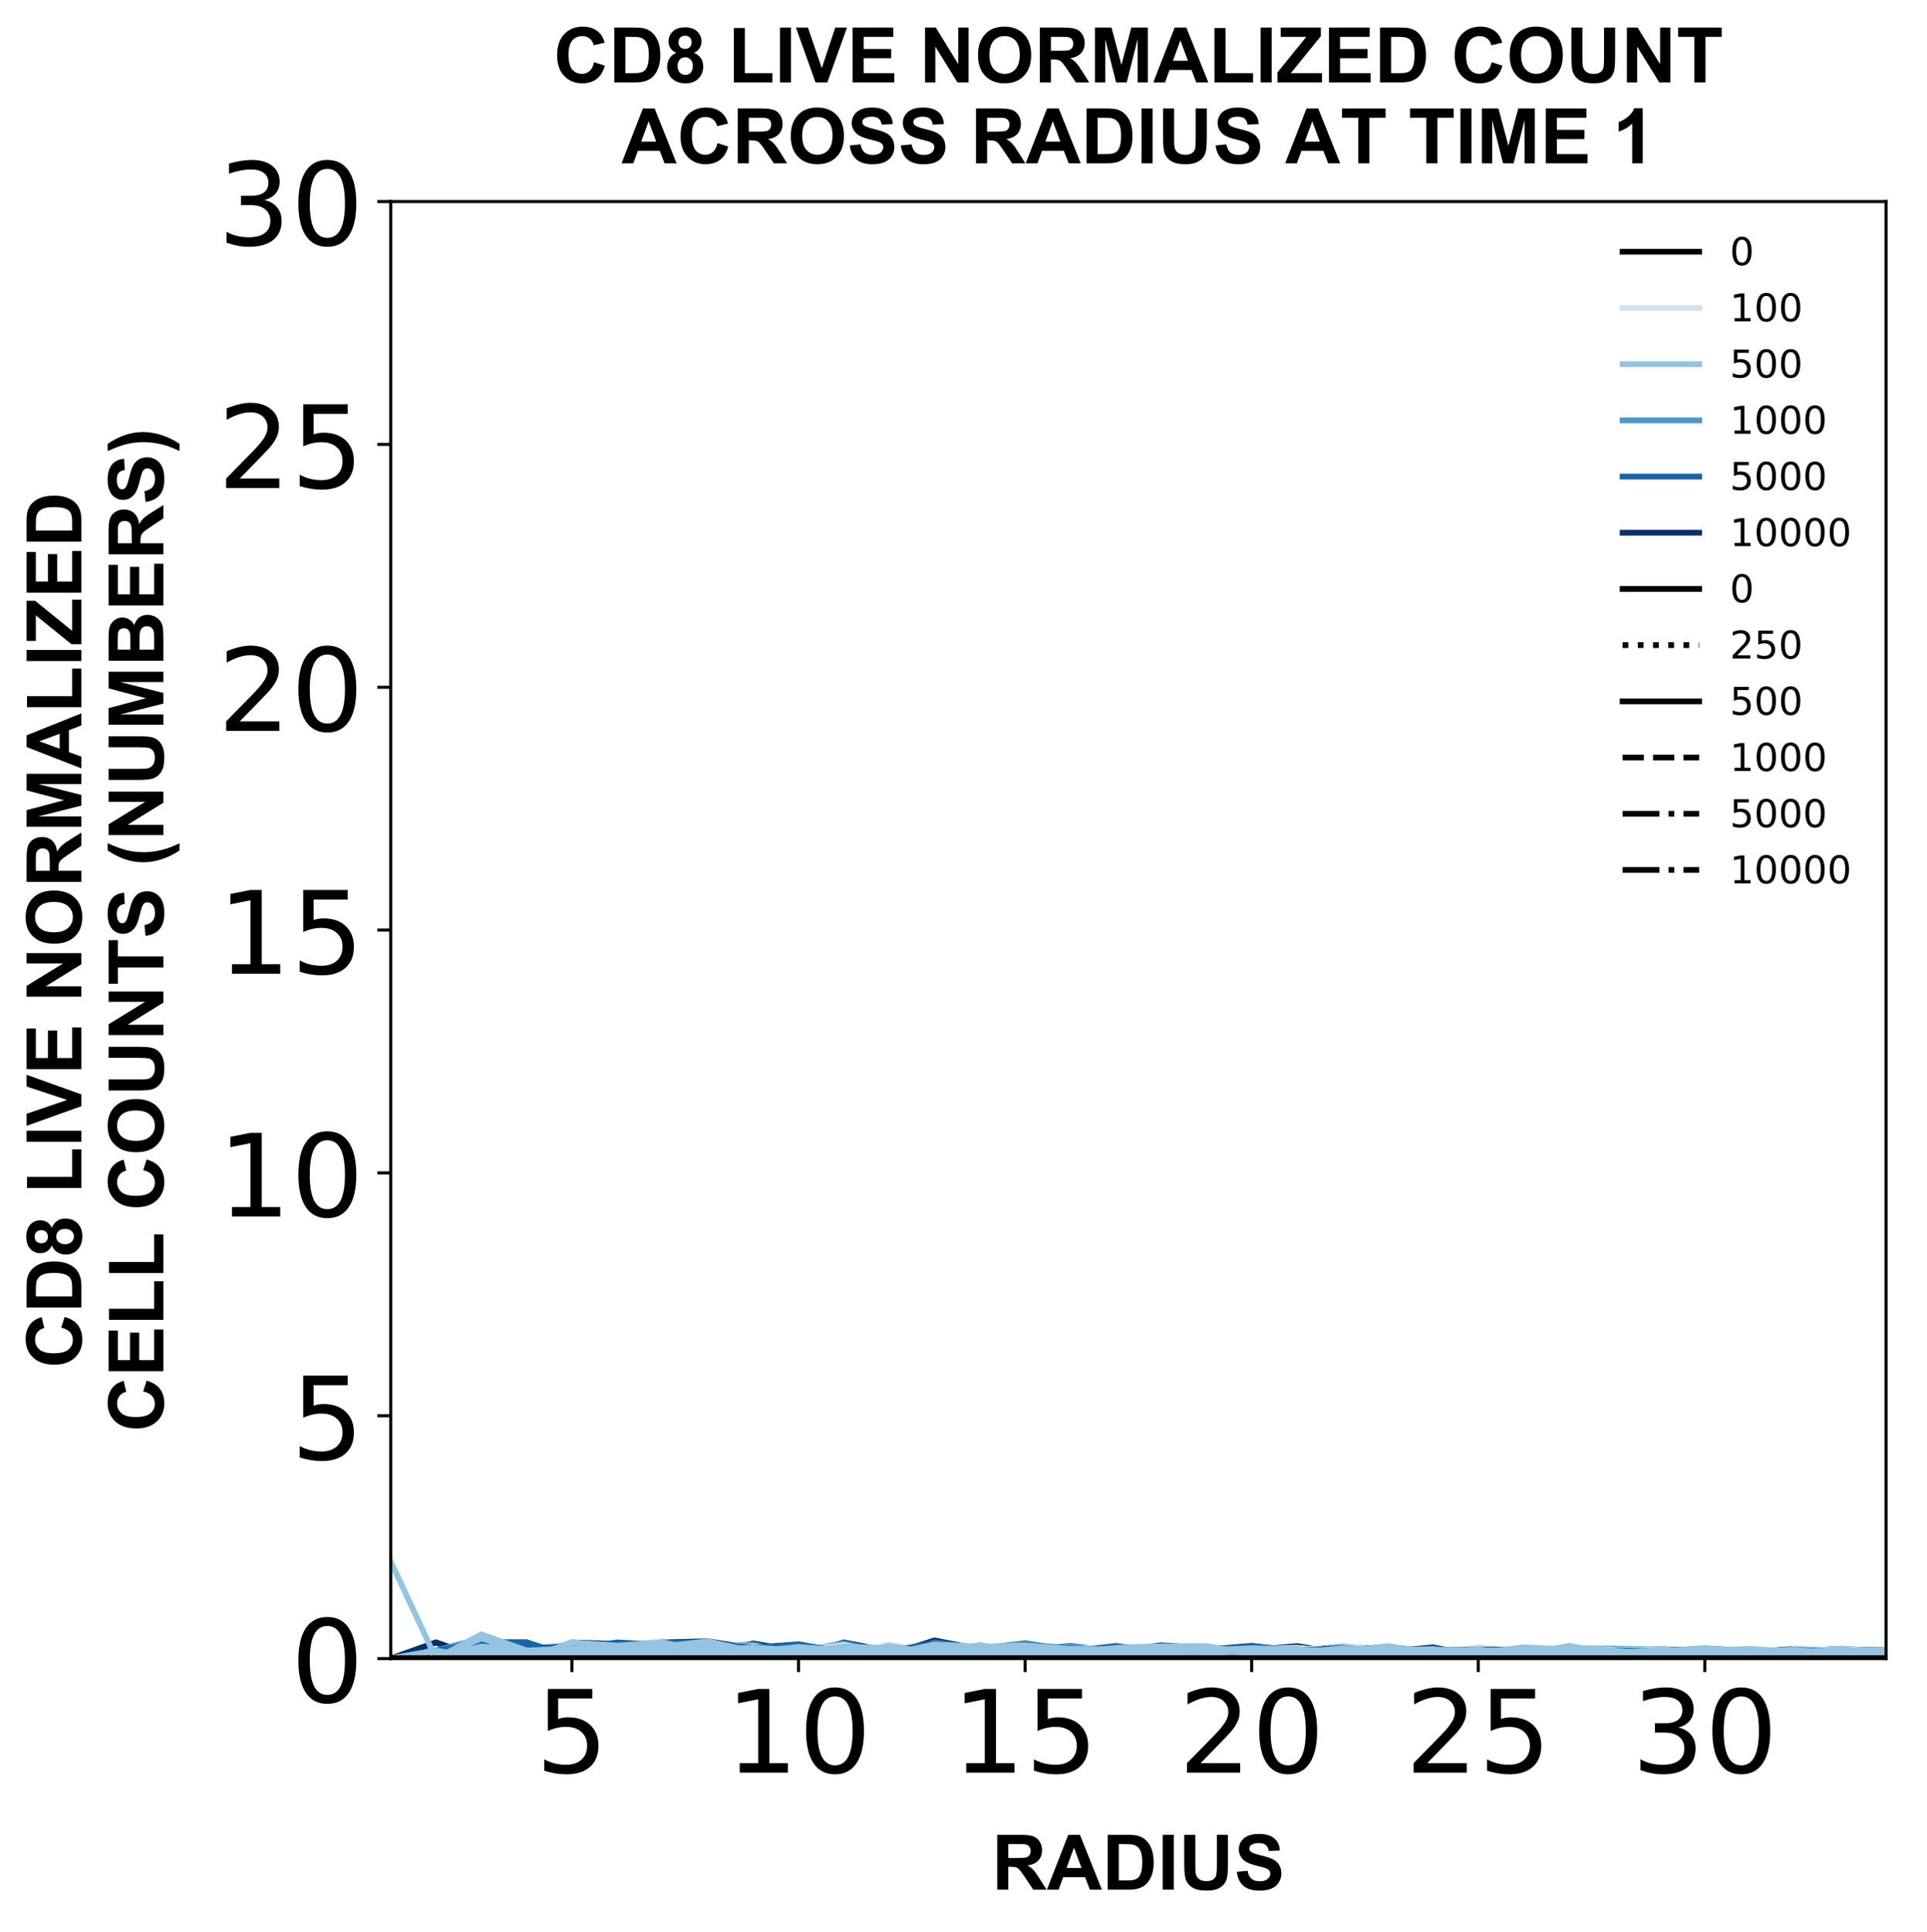 <?xml version="1.0" encoding="utf-8" standalone="no"?>
<!DOCTYPE svg PUBLIC "-//W3C//DTD SVG 1.1//EN"
  "http://www.w3.org/Graphics/SVG/1.1/DTD/svg11.dtd">
<!-- Created with matplotlib (https://matplotlib.org/) -->
<svg height="504.658pt" version="1.1" viewBox="0 0 503.356 504.658" width="503.356pt" xmlns="http://www.w3.org/2000/svg" xmlns:xlink="http://www.w3.org/1999/xlink">
 <defs>
  <style type="text/css">
*{stroke-linecap:butt;stroke-linejoin:round;}
  </style>
 </defs>
 <g id="figure_1">
  <g id="patch_1">
   <path d="M 0 504.658 
L 503.356 504.658 
L 503.356 -0 
L 0 -0 
z
" style="fill:#ffffff;"/>
  </g>
  <g id="axes_1">
   <g id="patch_2">
    <path d="M 102.056 433.161 
L 492.656 433.161 
L 492.656 52.641 
L 102.056 52.641 
z
" style="fill:#ffffff;"/>
   </g>
   <g id="matplotlib.axis_1">
    <g id="xtick_1">
     <g id="line2d_1">
      <defs>
       <path d="M 0 0 
L 0 3.5 
" id="m01bd52dbda" style="stroke:#000000;stroke-width:0.8;"/>
      </defs>
      <g>
       <use style="stroke:#000000;stroke-width:0.8;" x="149.401" xlink:href="#m01bd52dbda" y="433.161"/>
      </g>
     </g>
     <g id="text_1">
      <!-- 5 -->
      <defs>
       <path d="M 10.797 72.906 
L 49.516 72.906 
L 49.516 64.594 
L 19.828 64.594 
L 19.828 46.734 
Q 21.969 47.469 24.109 47.828 
Q 26.266 48.188 28.422 48.188 
Q 40.625 48.188 47.75 41.5 
Q 54.891 34.812 54.891 23.391 
Q 54.891 11.625 47.562 5.094 
Q 40.234 -1.422 26.906 -1.422 
Q 22.312 -1.422 17.547 -0.641 
Q 12.797 0.141 7.719 1.703 
L 7.719 11.625 
Q 12.109 9.234 16.797 8.062 
Q 21.484 6.891 26.703 6.891 
Q 35.156 6.891 40.078 11.328 
Q 45.016 15.766 45.016 23.391 
Q 45.016 31 40.078 35.438 
Q 35.156 39.891 26.703 39.891 
Q 22.75 39.891 18.812 39.016 
Q 14.891 38.141 10.797 36.281 
z
" id="DejaVuSans-53"/>
      </defs>
      <g transform="translate(139.857 462.957)scale(0.3 -0.3)">
       <use xlink:href="#DejaVuSans-53"/>
      </g>
     </g>
    </g>
    <g id="xtick_2">
     <g id="line2d_2">
      <g>
       <use style="stroke:#000000;stroke-width:0.8;" x="208.583" xlink:href="#m01bd52dbda" y="433.161"/>
      </g>
     </g>
     <g id="text_2">
      <!-- 10 -->
      <defs>
       <path d="M 12.406 8.297 
L 28.516 8.297 
L 28.516 63.922 
L 10.984 60.406 
L 10.984 69.391 
L 28.422 72.906 
L 38.281 72.906 
L 38.281 8.297 
L 54.391 8.297 
L 54.391 0 
L 12.406 0 
z
" id="DejaVuSans-49"/>
       <path d="M 31.781 66.406 
Q 24.172 66.406 20.328 58.906 
Q 16.5 51.422 16.5 36.375 
Q 16.5 21.391 20.328 13.891 
Q 24.172 6.391 31.781 6.391 
Q 39.453 6.391 43.281 13.891 
Q 47.125 21.391 47.125 36.375 
Q 47.125 51.422 43.281 58.906 
Q 39.453 66.406 31.781 66.406 
z
M 31.781 74.219 
Q 44.047 74.219 50.516 64.516 
Q 56.984 54.828 56.984 36.375 
Q 56.984 17.969 50.516 8.266 
Q 44.047 -1.422 31.781 -1.422 
Q 19.531 -1.422 13.062 8.266 
Q 6.594 17.969 6.594 36.375 
Q 6.594 54.828 13.062 64.516 
Q 19.531 74.219 31.781 74.219 
z
" id="DejaVuSans-48"/>
      </defs>
      <g transform="translate(189.495 462.957)scale(0.3 -0.3)">
       <use xlink:href="#DejaVuSans-49"/>
       <use x="63.623" xlink:href="#DejaVuSans-48"/>
      </g>
     </g>
    </g>
    <g id="xtick_3">
     <g id="line2d_3">
      <g>
       <use style="stroke:#000000;stroke-width:0.8;" x="267.765" xlink:href="#m01bd52dbda" y="433.161"/>
      </g>
     </g>
     <g id="text_3">
      <!-- 15 -->
      <g transform="translate(248.677 462.957)scale(0.3 -0.3)">
       <use xlink:href="#DejaVuSans-49"/>
       <use x="63.623" xlink:href="#DejaVuSans-53"/>
      </g>
     </g>
    </g>
    <g id="xtick_4">
     <g id="line2d_4">
      <g>
       <use style="stroke:#000000;stroke-width:0.8;" x="326.947" xlink:href="#m01bd52dbda" y="433.161"/>
      </g>
     </g>
     <g id="text_4">
      <!-- 20 -->
      <defs>
       <path d="M 19.188 8.297 
L 53.609 8.297 
L 53.609 0 
L 7.328 0 
L 7.328 8.297 
Q 12.938 14.109 22.625 23.891 
Q 32.328 33.688 34.812 36.531 
Q 39.547 41.844 41.422 45.531 
Q 43.312 49.219 43.312 52.781 
Q 43.312 58.594 39.234 62.25 
Q 35.156 65.922 28.609 65.922 
Q 23.969 65.922 18.812 64.312 
Q 13.672 62.703 7.812 59.422 
L 7.812 69.391 
Q 13.766 71.781 18.938 73 
Q 24.125 74.219 28.422 74.219 
Q 39.75 74.219 46.484 68.547 
Q 53.219 62.891 53.219 53.422 
Q 53.219 48.922 51.531 44.891 
Q 49.859 40.875 45.406 35.406 
Q 44.188 33.984 37.641 27.219 
Q 31.109 20.453 19.188 8.297 
z
" id="DejaVuSans-50"/>
      </defs>
      <g transform="translate(307.859 462.957)scale(0.3 -0.3)">
       <use xlink:href="#DejaVuSans-50"/>
       <use x="63.623" xlink:href="#DejaVuSans-48"/>
      </g>
     </g>
    </g>
    <g id="xtick_5">
     <g id="line2d_5">
      <g>
       <use style="stroke:#000000;stroke-width:0.8;" x="386.128" xlink:href="#m01bd52dbda" y="433.161"/>
      </g>
     </g>
     <g id="text_5">
      <!-- 25 -->
      <g transform="translate(367.041 462.957)scale(0.3 -0.3)">
       <use xlink:href="#DejaVuSans-50"/>
       <use x="63.623" xlink:href="#DejaVuSans-53"/>
      </g>
     </g>
    </g>
    <g id="xtick_6">
     <g id="line2d_6">
      <g>
       <use style="stroke:#000000;stroke-width:0.8;" x="445.31" xlink:href="#m01bd52dbda" y="433.161"/>
      </g>
     </g>
     <g id="text_6">
      <!-- 30 -->
      <defs>
       <path d="M 40.578 39.312 
Q 47.656 37.797 51.625 33 
Q 55.609 28.219 55.609 21.188 
Q 55.609 10.406 48.188 4.484 
Q 40.766 -1.422 27.094 -1.422 
Q 22.516 -1.422 17.656 -0.516 
Q 12.797 0.391 7.625 2.203 
L 7.625 11.719 
Q 11.719 9.328 16.594 8.109 
Q 21.484 6.891 26.812 6.891 
Q 36.078 6.891 40.938 10.547 
Q 45.797 14.203 45.797 21.188 
Q 45.797 27.641 41.281 31.266 
Q 36.766 34.906 28.719 34.906 
L 20.219 34.906 
L 20.219 43.016 
L 29.109 43.016 
Q 36.375 43.016 40.234 45.922 
Q 44.094 48.828 44.094 54.297 
Q 44.094 59.906 40.109 62.906 
Q 36.141 65.922 28.719 65.922 
Q 24.656 65.922 20.016 65.031 
Q 15.375 64.156 9.812 62.312 
L 9.812 71.094 
Q 15.438 72.656 20.344 73.438 
Q 25.25 74.219 29.594 74.219 
Q 40.828 74.219 47.359 69.109 
Q 53.906 64.016 53.906 55.328 
Q 53.906 49.266 50.438 45.094 
Q 46.969 40.922 40.578 39.312 
z
" id="DejaVuSans-51"/>
      </defs>
      <g transform="translate(426.223 462.957)scale(0.3 -0.3)">
       <use xlink:href="#DejaVuSans-51"/>
       <use x="63.623" xlink:href="#DejaVuSans-48"/>
      </g>
     </g>
    </g>
    <g id="text_7">
     <!-- RADIUS -->
     <defs>
      <path d="M 7.328 0 
L 7.328 71.578 
L 37.75 71.578 
Q 49.219 71.578 54.422 69.641 
Q 59.625 67.719 62.75 62.781 
Q 65.875 57.859 65.875 51.516 
Q 65.875 43.453 61.125 38.203 
Q 56.391 32.953 46.969 31.594 
Q 51.656 28.859 54.703 25.578 
Q 57.766 22.312 62.938 13.969 
L 71.688 0 
L 54.391 0 
L 43.953 15.578 
Q 38.375 23.922 36.328 26.094 
Q 34.281 28.266 31.984 29.078 
Q 29.688 29.891 24.703 29.891 
L 21.781 29.891 
L 21.781 0 
z
M 21.781 41.312 
L 32.469 41.312 
Q 42.875 41.312 45.453 42.188 
Q 48.047 43.062 49.516 45.203 
Q 50.984 47.359 50.984 50.594 
Q 50.984 54.203 49.047 56.422 
Q 47.125 58.641 43.609 59.234 
Q 41.844 59.469 33.062 59.469 
L 21.781 59.469 
z
" id="Arial-BoldMT-82"/>
      <path d="M 71.828 0 
L 56.109 0 
L 49.859 16.266 
L 21.234 16.266 
L 15.328 0 
L 0 0 
L 27.875 71.578 
L 43.172 71.578 
z
M 45.219 28.328 
L 35.359 54.891 
L 25.688 28.328 
z
" id="Arial-BoldMT-65"/>
      <path d="M 7.234 71.578 
L 33.641 71.578 
Q 42.578 71.578 47.266 70.219 
Q 53.562 68.359 58.047 63.625 
Q 62.547 58.891 64.891 52.031 
Q 67.234 45.172 67.234 35.109 
Q 67.234 26.266 65.047 19.875 
Q 62.359 12.062 57.375 7.234 
Q 53.609 3.562 47.219 1.516 
Q 42.438 0 34.422 0 
L 7.234 0 
z
M 21.688 59.469 
L 21.688 12.062 
L 32.469 12.062 
Q 38.531 12.062 41.219 12.75 
Q 44.734 13.625 47.047 15.719 
Q 49.359 17.828 50.828 22.625 
Q 52.297 27.438 52.297 35.75 
Q 52.297 44.047 50.828 48.484 
Q 49.359 52.938 46.719 55.422 
Q 44.094 57.906 40.047 58.797 
Q 37.016 59.469 28.172 59.469 
z
" id="Arial-BoldMT-68"/>
      <path d="M 6.844 0 
L 6.844 71.578 
L 21.297 71.578 
L 21.297 0 
z
" id="Arial-BoldMT-73"/>
      <path d="M 7.172 71.578 
L 21.625 71.578 
L 21.625 32.812 
Q 21.625 23.578 22.172 20.844 
Q 23.094 16.453 26.578 13.797 
Q 30.078 11.141 36.141 11.141 
Q 42.281 11.141 45.406 13.641 
Q 48.531 16.156 49.172 19.812 
Q 49.812 23.484 49.812 31.984 
L 49.812 71.578 
L 64.266 71.578 
L 64.266 33.984 
Q 64.266 21.094 63.094 15.766 
Q 61.922 10.453 58.766 6.781 
Q 55.609 3.125 50.328 0.953 
Q 45.062 -1.219 36.578 -1.219 
Q 26.312 -1.219 21.016 1.141 
Q 15.719 3.516 12.641 7.297 
Q 9.578 11.078 8.594 15.234 
Q 7.172 21.391 7.172 33.406 
z
" id="Arial-BoldMT-85"/>
      <path d="M 3.609 23.297 
L 17.672 24.656 
Q 18.953 17.578 22.828 14.25 
Q 26.703 10.938 33.297 10.938 
Q 40.281 10.938 43.812 13.891 
Q 47.359 16.844 47.359 20.797 
Q 47.359 23.344 45.875 25.125 
Q 44.391 26.906 40.672 28.219 
Q 38.141 29.109 29.109 31.344 
Q 17.484 34.234 12.797 38.422 
Q 6.203 44.344 6.203 52.828 
Q 6.203 58.297 9.297 63.062 
Q 12.406 67.828 18.234 70.312 
Q 24.078 72.797 32.328 72.797 
Q 45.797 72.797 52.609 66.891 
Q 59.422 60.984 59.766 51.125 
L 45.312 50.484 
Q 44.391 56 41.328 58.422 
Q 38.281 60.844 32.172 60.844 
Q 25.875 60.844 22.312 58.25 
Q 20.016 56.594 20.016 53.812 
Q 20.016 51.266 22.172 49.469 
Q 24.906 47.172 35.453 44.672 
Q 46 42.188 51.047 39.516 
Q 56.109 36.859 58.953 32.25 
Q 61.812 27.641 61.812 20.844 
Q 61.812 14.703 58.391 9.328 
Q 54.984 3.953 48.734 1.344 
Q 42.484 -1.266 33.156 -1.266 
Q 19.578 -1.266 12.297 5 
Q 5.031 11.281 3.609 23.297 
z
" id="Arial-BoldMT-83"/>
     </defs>
     <g transform="translate(259.02 493.511)scale(0.2 -0.2)">
      <use xlink:href="#Arial-BoldMT-82"/>
      <use x="72.217" xlink:href="#Arial-BoldMT-65"/>
      <use x="144.434" xlink:href="#Arial-BoldMT-68"/>
      <use x="216.65" xlink:href="#Arial-BoldMT-73"/>
      <use x="244.434" xlink:href="#Arial-BoldMT-85"/>
      <use x="316.65" xlink:href="#Arial-BoldMT-83"/>
     </g>
    </g>
   </g>
   <g id="matplotlib.axis_2">
    <g id="ytick_1">
     <g id="line2d_7">
      <defs>
       <path d="M 0 0 
L -3.5 0 
" id="ma21356c7d3" style="stroke:#000000;stroke-width:0.8;"/>
      </defs>
      <g>
       <use style="stroke:#000000;stroke-width:0.8;" x="102.056" xlink:href="#ma21356c7d3" y="433.161"/>
      </g>
     </g>
     <g id="text_8">
      <!-- 0 -->
      <g transform="translate(75.968 444.559)scale(0.3 -0.3)">
       <use xlink:href="#DejaVuSans-48"/>
      </g>
     </g>
    </g>
    <g id="ytick_2">
     <g id="line2d_8">
      <g>
       <use style="stroke:#000000;stroke-width:0.8;" x="102.056" xlink:href="#ma21356c7d3" y="369.741"/>
      </g>
     </g>
     <g id="text_9">
      <!-- 5 -->
      <g transform="translate(75.968 381.139)scale(0.3 -0.3)">
       <use xlink:href="#DejaVuSans-53"/>
      </g>
     </g>
    </g>
    <g id="ytick_3">
     <g id="line2d_9">
      <g>
       <use style="stroke:#000000;stroke-width:0.8;" x="102.056" xlink:href="#ma21356c7d3" y="306.321"/>
      </g>
     </g>
     <g id="text_10">
      <!-- 10 -->
      <g transform="translate(56.881 317.719)scale(0.3 -0.3)">
       <use xlink:href="#DejaVuSans-49"/>
       <use x="63.623" xlink:href="#DejaVuSans-48"/>
      </g>
     </g>
    </g>
    <g id="ytick_4">
     <g id="line2d_10">
      <g>
       <use style="stroke:#000000;stroke-width:0.8;" x="102.056" xlink:href="#ma21356c7d3" y="242.901"/>
      </g>
     </g>
     <g id="text_11">
      <!-- 15 -->
      <g transform="translate(56.881 254.299)scale(0.3 -0.3)">
       <use xlink:href="#DejaVuSans-49"/>
       <use x="63.623" xlink:href="#DejaVuSans-53"/>
      </g>
     </g>
    </g>
    <g id="ytick_5">
     <g id="line2d_11">
      <g>
       <use style="stroke:#000000;stroke-width:0.8;" x="102.056" xlink:href="#ma21356c7d3" y="179.481"/>
      </g>
     </g>
     <g id="text_12">
      <!-- 20 -->
      <g transform="translate(56.881 190.879)scale(0.3 -0.3)">
       <use xlink:href="#DejaVuSans-50"/>
       <use x="63.623" xlink:href="#DejaVuSans-48"/>
      </g>
     </g>
    </g>
    <g id="ytick_6">
     <g id="line2d_12">
      <g>
       <use style="stroke:#000000;stroke-width:0.8;" x="102.056" xlink:href="#ma21356c7d3" y="116.061"/>
      </g>
     </g>
     <g id="text_13">
      <!-- 25 -->
      <g transform="translate(56.881 127.459)scale(0.3 -0.3)">
       <use xlink:href="#DejaVuSans-50"/>
       <use x="63.623" xlink:href="#DejaVuSans-53"/>
      </g>
     </g>
    </g>
    <g id="ytick_7">
     <g id="line2d_13">
      <g>
       <use style="stroke:#000000;stroke-width:0.8;" x="102.056" xlink:href="#ma21356c7d3" y="52.641"/>
      </g>
     </g>
     <g id="text_14">
      <!-- 30 -->
      <g transform="translate(56.881 64.039)scale(0.3 -0.3)">
       <use xlink:href="#DejaVuSans-51"/>
       <use x="63.623" xlink:href="#DejaVuSans-48"/>
      </g>
     </g>
    </g>
    <g id="text_15">
     <!-- CD8 LIVE NORMALIZED -->
     <defs>
      <path d="M 53.078 26.312 
L 67.094 21.875 
Q 63.875 10.156 56.375 4.469 
Q 48.875 -1.219 37.359 -1.219 
Q 23.094 -1.219 13.906 8.516 
Q 4.734 18.266 4.734 35.156 
Q 4.734 53.031 13.953 62.906 
Q 23.188 72.797 38.234 72.797 
Q 51.375 72.797 59.578 65.047 
Q 64.453 60.453 66.891 51.859 
L 52.594 48.438 
Q 51.312 54 47.281 57.219 
Q 43.266 60.453 37.5 60.453 
Q 29.547 60.453 24.578 54.734 
Q 19.625 49.031 19.625 36.234 
Q 19.625 22.656 24.5 16.891 
Q 29.391 11.141 37.203 11.141 
Q 42.969 11.141 47.109 14.797 
Q 51.266 18.453 53.078 26.312 
z
" id="Arial-BoldMT-67"/>
      <path d="M 16.016 38.625 
Q 10.688 40.875 8.266 44.797 
Q 5.859 48.734 5.859 53.422 
Q 5.859 61.422 11.453 66.641 
Q 17.047 71.875 27.344 71.875 
Q 37.547 71.875 43.188 66.641 
Q 48.828 61.422 48.828 53.422 
Q 48.828 48.438 46.234 44.547 
Q 43.656 40.672 38.969 38.625 
Q 44.922 36.234 48.016 31.641 
Q 51.125 27.047 51.125 21.047 
Q 51.125 11.141 44.797 4.938 
Q 38.484 -1.266 27.984 -1.266 
Q 18.219 -1.266 11.719 3.859 
Q 4.047 9.906 4.047 20.453 
Q 4.047 26.266 6.922 31.125 
Q 9.812 35.984 16.016 38.625 
z
M 18.844 52.438 
Q 18.844 48.344 21.156 46.047 
Q 23.484 43.75 27.344 43.75 
Q 31.25 43.75 33.594 46.062 
Q 35.938 48.391 35.938 52.484 
Q 35.938 56.344 33.609 58.656 
Q 31.297 60.984 27.484 60.984 
Q 23.531 60.984 21.188 58.641 
Q 18.844 56.297 18.844 52.438 
z
M 17.578 21.781 
Q 17.578 16.109 20.484 12.938 
Q 23.391 9.766 27.734 9.766 
Q 31.984 9.766 34.766 12.812 
Q 37.547 15.875 37.547 21.625 
Q 37.547 26.656 34.719 29.703 
Q 31.891 32.766 27.547 32.766 
Q 22.516 32.766 20.047 29.297 
Q 17.578 25.828 17.578 21.781 
z
" id="Arial-BoldMT-56"/>
      <path id="Arial-BoldMT-32"/>
      <path d="M 7.672 0 
L 7.672 71 
L 22.125 71 
L 22.125 12.062 
L 58.062 12.062 
L 58.062 0 
z
" id="Arial-BoldMT-76"/>
      <path d="M 25.531 0 
L -0.047 71.578 
L 15.625 71.578 
L 33.734 18.609 
L 51.266 71.578 
L 66.609 71.578 
L 40.969 0 
z
" id="Arial-BoldMT-86"/>
      <path d="M 7.281 0 
L 7.281 71.578 
L 60.359 71.578 
L 60.359 59.469 
L 21.734 59.469 
L 21.734 43.609 
L 57.672 43.609 
L 57.672 31.547 
L 21.734 31.547 
L 21.734 12.062 
L 61.719 12.062 
L 61.719 0 
z
" id="Arial-BoldMT-69"/>
      <path d="M 7.422 0 
L 7.422 71.578 
L 21.484 71.578 
L 50.781 23.781 
L 50.781 71.578 
L 64.203 71.578 
L 64.203 0 
L 49.703 0 
L 20.844 46.688 
L 20.844 0 
z
" id="Arial-BoldMT-78"/>
      <path d="M 4.344 35.359 
Q 4.344 46.297 7.625 53.719 
Q 10.062 59.188 14.281 63.531 
Q 18.5 67.875 23.531 69.969 
Q 30.219 72.797 38.969 72.797 
Q 54.781 72.797 64.281 62.984 
Q 73.781 53.172 73.781 35.688 
Q 73.781 18.359 64.359 8.562 
Q 54.938 -1.219 39.156 -1.219 
Q 23.188 -1.219 13.766 8.516 
Q 4.344 18.266 4.344 35.359 
z
M 19.234 35.844 
Q 19.234 23.688 24.844 17.406 
Q 30.469 11.141 39.109 11.141 
Q 47.75 11.141 53.297 17.359 
Q 58.844 23.578 58.844 36.031 
Q 58.844 48.344 53.438 54.391 
Q 48.047 60.453 39.109 60.453 
Q 30.172 60.453 24.703 54.312 
Q 19.234 48.188 19.234 35.844 
z
" id="Arial-BoldMT-79"/>
      <path d="M 7.078 0 
L 7.078 71.578 
L 28.719 71.578 
L 41.703 22.75 
L 54.547 71.578 
L 76.219 71.578 
L 76.219 0 
L 62.797 0 
L 62.797 56.344 
L 48.578 0 
L 34.672 0 
L 20.516 56.344 
L 20.516 0 
z
" id="Arial-BoldMT-77"/>
      <path d="M 1.078 0 
L 1.078 13.031 
L 38.672 59.469 
L 5.328 59.469 
L 5.328 71.578 
L 57.719 71.578 
L 57.719 60.359 
L 18.5 12.062 
L 59.234 12.062 
L 59.234 0 
z
" id="Arial-BoldMT-90"/>
     </defs>
     <g transform="translate(21.253 357.348)rotate(-90)scale(0.2 -0.2)">
      <use xlink:href="#Arial-BoldMT-67"/>
      <use x="72.217" xlink:href="#Arial-BoldMT-68"/>
      <use x="144.434" xlink:href="#Arial-BoldMT-56"/>
      <use x="200.049" xlink:href="#Arial-BoldMT-32"/>
      <use x="227.832" xlink:href="#Arial-BoldMT-76"/>
      <use x="288.916" xlink:href="#Arial-BoldMT-73"/>
      <use x="316.699" xlink:href="#Arial-BoldMT-86"/>
      <use x="383.398" xlink:href="#Arial-BoldMT-69"/>
      <use x="450.098" xlink:href="#Arial-BoldMT-32"/>
      <use x="477.881" xlink:href="#Arial-BoldMT-78"/>
      <use x="550.098" xlink:href="#Arial-BoldMT-79"/>
      <use x="627.881" xlink:href="#Arial-BoldMT-82"/>
      <use x="700.098" xlink:href="#Arial-BoldMT-77"/>
      <use x="783.398" xlink:href="#Arial-BoldMT-65"/>
      <use x="855.615" xlink:href="#Arial-BoldMT-76"/>
      <use x="916.699" xlink:href="#Arial-BoldMT-73"/>
      <use x="944.482" xlink:href="#Arial-BoldMT-90"/>
      <use x="1005.566" xlink:href="#Arial-BoldMT-69"/>
      <use x="1072.266" xlink:href="#Arial-BoldMT-68"/>
     </g>
     <!-- CELL COUNTS (NUMBERS) -->
     <defs>
      <path d="M 23.391 0 
L 23.391 59.469 
L 2.156 59.469 
L 2.156 71.578 
L 59.031 71.578 
L 59.031 59.469 
L 37.844 59.469 
L 37.844 0 
z
" id="Arial-BoldMT-84"/>
      <path d="M 29.938 -21.047 
L 20.516 -21.047 
Q 13.031 -9.766 9.125 2.391 
Q 5.219 14.547 5.219 25.922 
Q 5.219 40.047 10.062 52.641 
Q 14.266 63.578 20.703 72.797 
L 30.078 72.797 
Q 23.391 58.016 20.875 47.625 
Q 18.359 37.25 18.359 25.641 
Q 18.359 17.625 19.844 9.219 
Q 21.344 0.828 23.922 -6.734 
Q 25.641 -11.719 29.938 -21.047 
z
" id="Arial-BoldMT-40"/>
      <path d="M 7.328 71.578 
L 35.938 71.578 
Q 44.438 71.578 48.609 70.875 
Q 52.781 70.172 56.078 67.922 
Q 59.375 65.672 61.562 61.938 
Q 63.766 58.203 63.766 53.562 
Q 63.766 48.531 61.047 44.328 
Q 58.344 40.141 53.719 38.031 
Q 60.25 36.141 63.766 31.547 
Q 67.281 26.953 67.281 20.75 
Q 67.281 15.875 65.016 11.25 
Q 62.75 6.641 58.812 3.875 
Q 54.891 1.125 49.125 0.484 
Q 45.516 0.094 31.688 0 
L 7.328 0 
z
M 21.781 59.672 
L 21.781 43.109 
L 31.25 43.109 
Q 39.703 43.109 41.75 43.359 
Q 45.453 43.797 47.578 45.922 
Q 49.703 48.047 49.703 51.516 
Q 49.703 54.828 47.875 56.906 
Q 46.047 58.984 42.438 59.422 
Q 40.281 59.672 30.078 59.672 
z
M 21.781 31.203 
L 21.781 12.062 
L 35.156 12.062 
Q 42.969 12.062 45.062 12.5 
Q 48.297 13.094 50.312 15.359 
Q 52.344 17.625 52.344 21.438 
Q 52.344 24.656 50.781 26.906 
Q 49.219 29.156 46.266 30.172 
Q 43.312 31.203 33.453 31.203 
z
" id="Arial-BoldMT-66"/>
      <path d="M 3.375 -21.047 
Q 7.422 -12.359 9.078 -7.719 
Q 10.75 -3.078 12.156 2.969 
Q 13.578 9.031 14.25 14.469 
Q 14.938 19.922 14.938 25.641 
Q 14.938 37.25 12.453 47.625 
Q 9.969 58.016 3.266 72.797 
L 12.594 72.797 
Q 19.969 62.312 24.047 50.531 
Q 28.125 38.766 28.125 26.656 
Q 28.125 16.453 24.906 4.781 
Q 21.234 -8.297 12.844 -21.047 
z
" id="Arial-BoldMT-41"/>
     </defs>
     <g transform="translate(42.671 374.003)rotate(-90)scale(0.2 -0.2)">
      <use xlink:href="#Arial-BoldMT-67"/>
      <use x="72.217" xlink:href="#Arial-BoldMT-69"/>
      <use x="138.916" xlink:href="#Arial-BoldMT-76"/>
      <use x="200" xlink:href="#Arial-BoldMT-76"/>
      <use x="261.068" xlink:href="#Arial-BoldMT-32"/>
      <use x="288.852" xlink:href="#Arial-BoldMT-67"/>
      <use x="361.068" xlink:href="#Arial-BoldMT-79"/>
      <use x="438.852" xlink:href="#Arial-BoldMT-85"/>
      <use x="511.068" xlink:href="#Arial-BoldMT-78"/>
      <use x="583.285" xlink:href="#Arial-BoldMT-84"/>
      <use x="644.369" xlink:href="#Arial-BoldMT-83"/>
      <use x="711.068" xlink:href="#Arial-BoldMT-32"/>
      <use x="738.852" xlink:href="#Arial-BoldMT-40"/>
      <use x="772.152" xlink:href="#Arial-BoldMT-78"/>
      <use x="844.369" xlink:href="#Arial-BoldMT-85"/>
      <use x="916.586" xlink:href="#Arial-BoldMT-77"/>
      <use x="999.887" xlink:href="#Arial-BoldMT-66"/>
      <use x="1072.104" xlink:href="#Arial-BoldMT-69"/>
      <use x="1138.803" xlink:href="#Arial-BoldMT-82"/>
      <use x="1211.02" xlink:href="#Arial-BoldMT-83"/>
      <use x="1277.719" xlink:href="#Arial-BoldMT-41"/>
     </g>
    </g>
   </g>
   <g id="line2d_14">
    <path clip-path="url(#p14a8bb82ee)" d="M 102.056 433.161 
L 113.892 428.933 
L 125.728 433.161 
L 137.565 433.161 
L 149.401 428.933 
L 161.237 429.356 
L 173.074 429.638 
L 184.91 431.349 
L 196.747 431.576 
L 208.583 431.752 
L 220.419 430.836 
L 232.256 431.432 
L 244.092 431.576 
L 255.928 431.698 
L 267.765 431.047 
L 279.601 431.329 
L 291.437 430.122 
L 303.274 431.172 
L 315.11 430.812 
L 326.947 429.823 
L 338.783 431.259 
L 350.619 431.953 
L 362.456 431.047 
L 374.292 431.599 
L 386.128 431.84 
L 397.965 431.216 
L 409.801 431.372 
L 421.637 431.987 
L 433.474 431.274 
L 445.31 431.995 
L 457.147 431.752 
L 468.983 431.252 
L 480.819 431.444 
L 492.656 431.752 
" style="fill:none;stroke:#08306b;stroke-linecap:square;stroke-width:1.5;"/>
   </g>
   <g id="line2d_15">
    <path clip-path="url(#p14a8bb82ee)" d="M 102.056 433.161 
L 113.892 433.161 
L 125.728 428.933 
L 137.565 432.457 
L 149.401 432.104 
L 161.237 432.738 
L 173.074 431.4 
L 184.91 431.047 
L 196.747 431.312 
L 208.583 431.987 
L 220.419 432.316 
L 232.256 432.2 
L 244.092 428.405 
L 255.928 430.722 
L 267.765 429.99 
L 279.601 430.906 
L 291.437 431.047 
L 303.274 431.793 
L 315.11 432.104 
L 326.947 431.159 
L 338.783 431.47 
L 350.619 431.651 
L 362.456 431.336 
L 374.292 430.22 
L 386.128 432.457 
L 397.965 430.371 
L 409.801 430.966 
L 421.637 432.222 
L 433.474 431.349 
L 445.31 430.756 
L 457.147 431.47 
L 468.983 431.797 
L 480.819 431.245 
L 492.656 431.752 
" style="fill:none;stroke:#08306b;stroke-linecap:square;stroke-width:1.5;"/>
   </g>
   <g id="line2d_16">
    <path clip-path="url(#p14a8bb82ee)" d="M 102.056 433.161 
L 113.892 433.161 
L 125.728 433.161 
L 137.565 431.752 
L 149.401 431.047 
L 161.237 431.47 
L 173.074 431.752 
L 184.91 431.953 
L 196.747 429.197 
L 208.583 431.282 
L 220.419 431.047 
L 232.256 431.047 
L 244.092 430.519 
L 255.928 432.023 
L 267.765 432.708 
L 279.601 430.906 
L 291.437 431.179 
L 303.274 429.928 
L 315.11 431.047 
L 326.947 431.604 
L 338.783 431.999 
L 350.619 431.45 
L 362.456 431.72 
L 374.292 431.691 
L 386.128 430.695 
L 397.965 432.231 
L 409.801 430.722 
L 421.637 431.047 
L 433.474 431.349 
L 445.31 431.412 
L 457.147 431.047 
L 468.983 431.525 
L 480.819 430.849 
L 492.656 432.008 
" style="fill:none;stroke:#08306b;stroke-linecap:square;stroke-width:1.5;"/>
   </g>
   <g id="line2d_17">
    <path clip-path="url(#p14a8bb82ee)" d="M 102.056 433.161 
L 113.892 433.161 
L 125.728 431.047 
L 137.565 431.752 
L 149.401 429.462 
L 161.237 430.624 
L 173.074 429.286 
L 184.91 431.349 
L 196.747 431.576 
L 208.583 431.047 
L 220.419 431.893 
L 232.256 431.624 
L 244.092 431.223 
L 255.928 431.372 
L 267.765 431.349 
L 279.601 431.047 
L 291.437 431.312 
L 303.274 430.55 
L 315.11 430.93 
L 326.947 431.826 
L 338.783 431.681 
L 350.619 431.349 
L 362.456 431.528 
L 374.292 430.588 
L 386.128 432.457 
L 397.965 431.639 
L 409.801 430.478 
L 421.637 431.36 
L 433.474 431.802 
L 445.31 431.047 
L 457.147 431.047 
L 468.983 431.388 
L 480.819 431.576 
L 492.656 431.496 
" style="fill:none;stroke:#08306b;stroke-linecap:square;stroke-width:1.5;"/>
   </g>
   <g id="line2d_18">
    <path clip-path="url(#p14a8bb82ee)" d="M 102.056 433.161 
L 113.892 433.161 
L 125.728 427.876 
L 137.565 431.752 
L 149.401 432.104 
L 161.237 430.202 
L 173.074 430.695 
L 184.91 431.953 
L 196.747 432.368 
L 208.583 432.926 
L 220.419 431.047 
L 232.256 431.624 
L 244.092 430.871 
L 255.928 432.023 
L 267.765 431.349 
L 279.601 430.484 
L 291.437 430.651 
L 303.274 430.799 
L 315.11 430.225 
L 326.947 431.604 
L 338.783 431.787 
L 350.619 431.953 
L 362.456 432.489 
L 374.292 431.783 
L 386.128 431.223 
L 397.965 430.963 
L 409.801 431.454 
L 421.637 430.812 
L 433.474 430.745 
L 445.31 430.974 
L 457.147 431.541 
L 468.983 430.57 
L 480.819 431.51 
L 492.656 432.008 
" style="fill:none;stroke:#08306b;stroke-linecap:square;stroke-width:1.5;"/>
   </g>
   <g id="line2d_19">
    <path clip-path="url(#p14a8bb82ee)" d="M 102.056 433.161 
L 113.892 433.161 
L 125.728 428.933 
L 137.565 428.933 
L 149.401 433.161 
L 161.237 432.316 
L 173.074 432.809 
L 184.91 432.557 
L 196.747 432.104 
L 208.583 432.457 
L 220.419 431.047 
L 232.256 431.624 
L 244.092 431.4 
L 255.928 431.047 
L 267.765 431.349 
L 279.601 431.188 
L 291.437 431.179 
L 303.274 429.679 
L 315.11 430.46 
L 326.947 431.715 
L 338.783 430.836 
L 350.619 431.047 
L 362.456 430.663 
L 374.292 430.955 
L 386.128 431.4 
L 397.965 432.316 
L 409.801 430.885 
L 421.637 432.3 
L 433.474 431.727 
L 445.31 431.63 
L 457.147 431.4 
L 468.983 431.252 
L 480.819 430.585 
L 492.656 431.239 
" style="fill:none;stroke:#08306b;stroke-linecap:square;stroke-width:1.5;"/>
   </g>
   <g id="line2d_20">
    <path clip-path="url(#p14a8bb82ee)" d="M 102.056 433.161 
L 113.892 433.161 
L 125.728 433.161 
L 137.565 431.752 
L 149.401 432.104 
L 161.237 431.893 
L 173.074 431.047 
L 184.91 430.141 
L 196.747 431.84 
L 208.583 432.457 
L 220.419 428.933 
L 232.256 431.239 
L 244.092 431.047 
L 255.928 431.535 
L 267.765 431.198 
L 279.601 431.329 
L 291.437 431.708 
L 303.274 431.047 
L 315.11 431.047 
L 326.947 431.047 
L 338.783 431.364 
L 350.619 429.94 
L 362.456 430.951 
L 374.292 431.323 
L 386.128 431.047 
L 397.965 431.216 
L 409.801 431.454 
L 421.637 431.36 
L 433.474 431.5 
L 445.31 431.047 
L 457.147 432.245 
L 468.983 431.593 
L 480.819 431.378 
L 492.656 432.072 
" style="fill:none;stroke:#08306b;stroke-linecap:square;stroke-width:1.5;"/>
   </g>
   <g id="line2d_21">
    <path clip-path="url(#p14a8bb82ee)" d="M 102.056 433.161 
L 113.892 431.047 
L 125.728 428.933 
L 137.565 431.752 
L 149.401 430.519 
L 161.237 431.47 
L 173.074 428.933 
L 184.91 428.631 
L 196.747 430.519 
L 208.583 430.812 
L 220.419 431.681 
L 232.256 430.663 
L 244.092 431.752 
L 255.928 430.397 
L 267.765 431.651 
L 279.601 432.598 
L 291.437 431.708 
L 303.274 431.545 
L 315.11 430.46 
L 326.947 430.936 
L 338.783 429.885 
L 350.619 431.853 
L 362.456 431.912 
L 374.292 431.966 
L 386.128 430.607 
L 397.965 431.724 
L 409.801 430.559 
L 421.637 430.577 
L 433.474 432.104 
L 445.31 432.359 
L 457.147 431.681 
L 468.983 431.729 
L 480.819 431.047 
L 492.656 431.816 
" style="fill:none;stroke:#08306b;stroke-linecap:square;stroke-width:1.5;"/>
   </g>
   <g id="line2d_22">
    <path clip-path="url(#p14a8bb82ee)" d="M 102.056 433.161 
L 113.892 428.933 
L 125.728 433.161 
L 137.565 432.457 
L 149.401 431.576 
L 161.237 432.316 
L 173.074 432.457 
L 184.91 431.953 
L 196.747 432.104 
L 208.583 431.047 
L 220.419 429.779 
L 232.256 431.047 
L 244.092 430.519 
L 255.928 431.535 
L 267.765 431.651 
L 279.601 430.765 
L 291.437 431.179 
L 303.274 430.799 
L 315.11 430.812 
L 326.947 431.159 
L 338.783 431.787 
L 350.619 431.148 
L 362.456 431.528 
L 374.292 431.139 
L 386.128 431.223 
L 397.965 431.216 
L 409.801 431.86 
L 421.637 431.83 
L 433.474 430.745 
L 445.31 431.485 
L 457.147 431.963 
L 468.983 431.661 
L 480.819 431.047 
L 492.656 430.855 
" style="fill:none;stroke:#08306b;stroke-linecap:square;stroke-width:1.5;"/>
   </g>
   <g id="line2d_23">
    <path clip-path="url(#p14a8bb82ee)" d="M 102.056 433.161 
L 113.892 433.161 
L 125.728 431.047 
L 137.565 433.161 
L 149.401 433.161 
L 161.237 432.316 
L 173.074 431.047 
L 184.91 430.141 
L 196.747 430.255 
L 208.583 430.577 
L 220.419 430.413 
L 232.256 431.624 
L 244.092 431.928 
L 255.928 431.698 
L 267.765 430.745 
L 279.601 431.47 
L 291.437 431.708 
L 303.274 431.172 
L 315.11 431.752 
L 326.947 431.826 
L 338.783 431.047 
L 350.619 431.047 
L 362.456 430.471 
L 374.292 431.599 
L 386.128 431.047 
L 397.965 430.963 
L 409.801 432.592 
L 421.637 431.595 
L 433.474 431.274 
L 445.31 430.537 
L 457.147 431.118 
L 468.983 431.797 
L 480.819 430.849 
L 492.656 431.688 
" style="fill:none;stroke:#08306b;stroke-linecap:square;stroke-width:1.5;"/>
   </g>
   <g id="line2d_24">
    <path clip-path="url(#p14a8bb82ee)" d="M 102.056 433.161 
L 113.892 433.161 
L 125.728 432.104 
L 137.565 431.047 
L 149.401 429.462 
L 161.237 430.202 
L 173.074 429.638 
L 184.91 431.953 
L 196.747 431.576 
L 208.583 431.047 
L 220.419 430.836 
L 232.256 431.432 
L 244.092 431.576 
L 255.928 431.372 
L 267.765 431.651 
L 279.601 430.765 
L 291.437 430.122 
L 303.274 430.799 
L 315.11 431.4 
L 326.947 430.046 
L 338.783 431.47 
L 350.619 431.249 
L 362.456 431.239 
L 374.292 432.15 
L 386.128 431.4 
L 397.965 431.977 
L 409.801 430.722 
L 421.637 431.674 
L 433.474 431.274 
L 445.31 432.141 
L 457.147 431.188 
L 468.983 431.934 
L 480.819 431.51 
L 492.656 431.88 
" style="fill:none;stroke:#4a98c9;stroke-linecap:square;stroke-width:1.5;"/>
   </g>
   <g id="line2d_25">
    <path clip-path="url(#p14a8bb82ee)" d="M 102.056 433.161 
L 113.892 433.161 
L 125.728 432.104 
L 137.565 432.457 
L 149.401 430.519 
L 161.237 431.47 
L 173.074 431.4 
L 184.91 430.443 
L 196.747 432.104 
L 208.583 432.222 
L 220.419 432.527 
L 232.256 432.393 
L 244.092 428.933 
L 255.928 430.559 
L 267.765 429.084 
L 279.601 431.047 
L 291.437 430.387 
L 303.274 432.166 
L 315.11 431.517 
L 326.947 431.715 
L 338.783 431.364 
L 350.619 432.054 
L 362.456 431.239 
L 374.292 430.863 
L 386.128 431.664 
L 397.965 430.624 
L 409.801 431.372 
L 421.637 431.909 
L 433.474 431.349 
L 445.31 431.047 
L 457.147 431.118 
L 468.983 431.456 
L 480.819 431.972 
L 492.656 431.688 
" style="fill:none;stroke:#4a98c9;stroke-linecap:square;stroke-width:1.5;"/>
   </g>
   <g id="line2d_26">
    <path clip-path="url(#p14a8bb82ee)" d="M 102.056 433.161 
L 113.892 433.161 
L 125.728 431.047 
L 137.565 431.752 
L 149.401 431.576 
L 161.237 431.893 
L 173.074 432.104 
L 184.91 430.141 
L 196.747 429.462 
L 208.583 432.222 
L 220.419 431.259 
L 232.256 430.855 
L 244.092 430.166 
L 255.928 431.86 
L 267.765 432.557 
L 279.601 431.188 
L 291.437 431.047 
L 303.274 430.674 
L 315.11 430.695 
L 326.947 431.27 
L 338.783 432.104 
L 350.619 431.551 
L 362.456 431.336 
L 374.292 431.599 
L 386.128 431.223 
L 397.965 432.147 
L 409.801 430.966 
L 421.637 431.282 
L 433.474 430.821 
L 445.31 431.485 
L 457.147 431.4 
L 468.983 431.252 
L 480.819 430.981 
L 492.656 431.944 
" style="fill:none;stroke:#4a98c9;stroke-linecap:square;stroke-width:1.5;"/>
   </g>
   <g id="line2d_27">
    <path clip-path="url(#p14a8bb82ee)" d="M 102.056 433.161 
L 113.892 433.161 
L 125.728 431.047 
L 137.565 433.161 
L 149.401 428.933 
L 161.237 430.202 
L 173.074 429.99 
L 184.91 429.839 
L 196.747 431.84 
L 208.583 431.282 
L 220.419 431.893 
L 232.256 432.008 
L 244.092 430.519 
L 255.928 432.673 
L 267.765 430.896 
L 279.601 431.329 
L 291.437 431.312 
L 303.274 431.296 
L 315.11 431.165 
L 326.947 431.604 
L 338.783 430.836 
L 350.619 431.651 
L 362.456 430.567 
L 374.292 431.231 
L 386.128 432.016 
L 397.965 431.893 
L 409.801 430.559 
L 421.637 431.439 
L 433.474 431.727 
L 445.31 431.047 
L 457.147 431.188 
L 468.983 431.525 
L 480.819 431.774 
L 492.656 431.56 
" style="fill:none;stroke:#4a98c9;stroke-linecap:square;stroke-width:1.5;"/>
   </g>
   <g id="line2d_28">
    <path clip-path="url(#p14a8bb82ee)" d="M 102.056 433.161 
L 113.892 431.047 
L 125.728 429.99 
L 137.565 430.343 
L 149.401 432.104 
L 161.237 431.047 
L 173.074 429.99 
L 184.91 432.557 
L 196.747 432.633 
L 208.583 432.691 
L 220.419 431.47 
L 232.256 430.855 
L 244.092 431.752 
L 255.928 431.698 
L 267.765 431.047 
L 279.601 429.779 
L 291.437 431.312 
L 303.274 429.928 
L 315.11 430.812 
L 326.947 431.715 
L 338.783 431.364 
L 350.619 432.658 
L 362.456 432.2 
L 374.292 432.334 
L 386.128 431.135 
L 397.965 431.47 
L 409.801 430.722 
L 421.637 430.577 
L 433.474 430.67 
L 445.31 431.266 
L 457.147 431.4 
L 468.983 430.706 
L 480.819 431.708 
L 492.656 431.688 
" style="fill:none;stroke:#4a98c9;stroke-linecap:square;stroke-width:1.5;"/>
   </g>
   <g id="line2d_29">
    <path clip-path="url(#p14a8bb82ee)" d="M 102.056 433.161 
L 113.892 431.047 
L 125.728 428.933 
L 137.565 432.457 
L 149.401 432.633 
L 161.237 431.893 
L 173.074 432.809 
L 184.91 432.859 
L 196.747 431.84 
L 208.583 432.457 
L 220.419 431.047 
L 232.256 431.239 
L 244.092 431.4 
L 255.928 431.372 
L 267.765 431.5 
L 279.601 430.765 
L 291.437 431.047 
L 303.274 430.052 
L 315.11 430.93 
L 326.947 431.381 
L 338.783 430.942 
L 350.619 430.846 
L 362.456 431.047 
L 374.292 431.047 
L 386.128 430.871 
L 397.965 432.062 
L 409.801 431.616 
L 421.637 431.909 
L 433.474 431.878 
L 445.31 430.901 
L 457.147 432.104 
L 468.983 431.32 
L 480.819 430.783 
L 492.656 431.175 
" style="fill:none;stroke:#4a98c9;stroke-linecap:square;stroke-width:1.5;"/>
   </g>
   <g id="line2d_30">
    <path clip-path="url(#p14a8bb82ee)" d="M 102.056 433.161 
L 113.892 433.161 
L 125.728 433.161 
L 137.565 433.161 
L 149.401 430.519 
L 161.237 431.047 
L 173.074 431.4 
L 184.91 431.047 
L 196.747 431.312 
L 208.583 431.987 
L 220.419 430.202 
L 232.256 430.855 
L 244.092 431.223 
L 255.928 430.885 
L 267.765 432.104 
L 279.601 431.047 
L 291.437 431.576 
L 303.274 430.177 
L 315.11 431.634 
L 326.947 431.492 
L 338.783 431.259 
L 350.619 430.141 
L 362.456 431.047 
L 374.292 431.047 
L 386.128 431.047 
L 397.965 431.893 
L 409.801 431.535 
L 421.637 431.674 
L 433.474 431.349 
L 445.31 430.829 
L 457.147 431.963 
L 468.983 432.07 
L 480.819 431.179 
L 492.656 431.88 
" style="fill:none;stroke:#4a98c9;stroke-linecap:square;stroke-width:1.5;"/>
   </g>
   <g id="line2d_31">
    <path clip-path="url(#p14a8bb82ee)" d="M 102.056 433.161 
L 113.892 431.047 
L 125.728 427.876 
L 137.565 431.047 
L 149.401 431.047 
L 161.237 430.202 
L 173.074 429.286 
L 184.91 429.235 
L 196.747 431.576 
L 208.583 430.343 
L 220.419 431.47 
L 232.256 431.239 
L 244.092 431.223 
L 255.928 430.397 
L 267.765 431.198 
L 279.601 432.738 
L 291.437 431.708 
L 303.274 431.172 
L 315.11 430.46 
L 326.947 430.825 
L 338.783 430.624 
L 350.619 431.349 
L 362.456 431.72 
L 374.292 432.15 
L 386.128 431.047 
L 397.965 431.301 
L 409.801 430.966 
L 421.637 431.126 
L 433.474 432.406 
L 445.31 431.63 
L 457.147 431.822 
L 468.983 431.525 
L 480.819 431.245 
L 492.656 432.008 
" style="fill:none;stroke:#4a98c9;stroke-linecap:square;stroke-width:1.5;"/>
   </g>
   <g id="line2d_32">
    <path clip-path="url(#p14a8bb82ee)" d="M 102.056 433.161 
L 113.892 431.047 
L 125.728 432.104 
L 137.565 433.161 
L 149.401 432.104 
L 161.237 431.47 
L 173.074 433.161 
L 184.91 433.161 
L 196.747 430.519 
L 208.583 431.282 
L 220.419 429.145 
L 232.256 431.816 
L 244.092 430.871 
L 255.928 430.559 
L 267.765 431.651 
L 279.601 431.329 
L 291.437 430.783 
L 303.274 430.55 
L 315.11 431.987 
L 326.947 430.825 
L 338.783 431.047 
L 350.619 431.45 
L 362.456 431.336 
L 374.292 431.783 
L 386.128 430.871 
L 397.965 431.47 
L 409.801 431.454 
L 421.637 431.595 
L 433.474 431.425 
L 445.31 431.047 
L 457.147 432.457 
L 468.983 431.525 
L 480.819 431.047 
L 492.656 430.855 
" style="fill:none;stroke:#4a98c9;stroke-linecap:square;stroke-width:1.5;"/>
   </g>
   <g id="line2d_33">
    <path clip-path="url(#p14a8bb82ee)" d="M 102.056 433.161 
L 113.892 433.161 
L 125.728 433.161 
L 137.565 433.161 
L 149.401 432.633 
L 161.237 432.316 
L 173.074 431.047 
L 184.91 429.537 
L 196.747 430.783 
L 208.583 430.108 
L 220.419 431.047 
L 232.256 431.624 
L 244.092 431.223 
L 255.928 431.535 
L 267.765 431.047 
L 279.601 431.611 
L 291.437 431.84 
L 303.274 431.047 
L 315.11 431.047 
L 326.947 431.715 
L 338.783 431.364 
L 350.619 430.947 
L 362.456 430.855 
L 374.292 431.139 
L 386.128 431.488 
L 397.965 430.794 
L 409.801 432.023 
L 421.637 431.752 
L 433.474 431.576 
L 445.31 431.12 
L 457.147 430.906 
L 468.983 431.593 
L 480.819 431.378 
L 492.656 431.432 
" style="fill:none;stroke:#4a98c9;stroke-linecap:square;stroke-width:1.5;"/>
   </g>
   <g id="line2d_34">
    <path clip-path="url(#p14a8bb82ee)" d="M 102.056 433.161 
L 113.892 431.047 
L 125.728 432.104 
L 137.565 432.457 
L 149.401 431.576 
L 161.237 429.779 
L 173.074 428.581 
L 184.91 431.349 
L 196.747 431.047 
L 208.583 431.282 
L 220.419 431.047 
L 232.256 431.624 
L 244.092 431.928 
L 255.928 431.698 
L 267.765 430.594 
L 279.601 431.611 
L 291.437 431.179 
L 303.274 430.425 
L 315.11 431.282 
L 326.947 430.713 
L 338.783 430.413 
L 350.619 431.551 
L 362.456 431.143 
L 374.292 431.966 
L 386.128 431.576 
L 397.965 432.231 
L 409.801 431.129 
L 421.637 431.204 
L 433.474 431.425 
L 445.31 431.922 
L 457.147 431.4 
L 468.983 431.729 
L 480.819 431.906 
L 492.656 431.432 
" style="fill:none;stroke:#d0e1f2;stroke-linecap:square;stroke-width:1.5;"/>
   </g>
   <g id="line2d_35">
    <path clip-path="url(#p14a8bb82ee)" d="M 102.056 433.161 
L 113.892 433.161 
L 125.728 432.104 
L 137.565 429.638 
L 149.401 431.576 
L 161.237 432.316 
L 173.074 431.4 
L 184.91 431.349 
L 196.747 432.368 
L 208.583 432.457 
L 220.419 432.316 
L 232.256 432.008 
L 244.092 429.286 
L 255.928 430.397 
L 267.765 429.688 
L 279.601 430.765 
L 291.437 431.444 
L 303.274 431.669 
L 315.11 431.517 
L 326.947 431.047 
L 338.783 431.893 
L 350.619 431.853 
L 362.456 431.528 
L 374.292 430.863 
L 386.128 431.752 
L 397.965 431.047 
L 409.801 431.21 
L 421.637 431.83 
L 433.474 431.123 
L 445.31 431.558 
L 457.147 430.977 
L 468.983 431.32 
L 480.819 431.708 
L 492.656 431.88 
" style="fill:none;stroke:#d0e1f2;stroke-linecap:square;stroke-width:1.5;"/>
   </g>
   <g id="line2d_36">
    <path clip-path="url(#p14a8bb82ee)" d="M 102.056 433.161 
L 113.892 433.161 
L 125.728 432.104 
L 137.565 431.752 
L 149.401 432.104 
L 161.237 431.47 
L 173.074 430.695 
L 184.91 431.349 
L 196.747 431.047 
L 208.583 431.517 
L 220.419 431.47 
L 232.256 430.663 
L 244.092 430.343 
L 255.928 431.698 
L 267.765 431.802 
L 279.601 431.752 
L 291.437 431.047 
L 303.274 430.177 
L 315.11 431.4 
L 326.947 431.492 
L 338.783 431.999 
L 350.619 431.45 
L 362.456 431.336 
L 374.292 431.599 
L 386.128 431.312 
L 397.965 432.4 
L 409.801 430.315 
L 421.637 431.282 
L 433.474 431.274 
L 445.31 431.485 
L 457.147 430.836 
L 468.983 431.252 
L 480.819 431.245 
L 492.656 432.008 
" style="fill:none;stroke:#d0e1f2;stroke-linecap:square;stroke-width:1.5;"/>
   </g>
   <g id="line2d_37">
    <path clip-path="url(#p14a8bb82ee)" d="M 102.056 433.161 
L 113.892 431.047 
L 125.728 432.104 
L 137.565 433.161 
L 149.401 428.933 
L 161.237 430.202 
L 173.074 429.99 
L 184.91 429.235 
L 196.747 431.84 
L 208.583 430.812 
L 220.419 431.893 
L 232.256 432.393 
L 244.092 431.223 
L 255.928 431.86 
L 267.765 430.594 
L 279.601 431.611 
L 291.437 430.783 
L 303.274 431.42 
L 315.11 430.577 
L 326.947 432.049 
L 338.783 431.153 
L 350.619 431.047 
L 362.456 431.912 
L 374.292 431.139 
L 386.128 431.135 
L 397.965 432.147 
L 409.801 431.779 
L 421.637 430.969 
L 433.474 431.349 
L 445.31 430.61 
L 457.147 431.47 
L 468.983 431.252 
L 480.819 431.774 
L 492.656 431.752 
" style="fill:none;stroke:#d0e1f2;stroke-linecap:square;stroke-width:1.5;"/>
   </g>
   <g id="line2d_38">
    <path clip-path="url(#p14a8bb82ee)" d="M 102.056 433.161 
L 113.892 431.047 
L 125.728 428.933 
L 137.565 429.638 
L 149.401 432.104 
L 161.237 431.893 
L 173.074 429.638 
L 184.91 432.859 
L 196.747 431.84 
L 208.583 432.926 
L 220.419 431.259 
L 232.256 431.047 
L 244.092 432.104 
L 255.928 431.372 
L 267.765 431.047 
L 279.601 430.765 
L 291.437 429.858 
L 303.274 430.301 
L 315.11 431.047 
L 326.947 432.049 
L 338.783 431.893 
L 350.619 431.853 
L 362.456 432.104 
L 374.292 432.242 
L 386.128 430.959 
L 397.965 431.301 
L 409.801 430.559 
L 421.637 430.812 
L 433.474 430.67 
L 445.31 431.776 
L 457.147 431.47 
L 468.983 431.115 
L 480.819 431.642 
L 492.656 431.624 
" style="fill:none;stroke:#d0e1f2;stroke-linecap:square;stroke-width:1.5;"/>
   </g>
   <g id="line2d_39">
    <path clip-path="url(#p14a8bb82ee)" d="M 102.056 433.161 
L 113.892 433.161 
L 125.728 427.876 
L 137.565 431.047 
L 149.401 433.161 
L 161.237 432.316 
L 173.074 431.752 
L 184.91 432.557 
L 196.747 432.368 
L 208.583 432.691 
L 220.419 432.104 
L 232.256 430.663 
L 244.092 431.223 
L 255.928 431.21 
L 267.765 431.802 
L 279.601 431.47 
L 291.437 430.122 
L 303.274 430.177 
L 315.11 431.4 
L 326.947 431.604 
L 338.783 430.519 
L 350.619 430.846 
L 362.456 430.759 
L 374.292 431.783 
L 386.128 430.783 
L 397.965 432.062 
L 409.801 431.291 
L 421.637 431.83 
L 433.474 431.727 
L 445.31 431.776 
L 457.147 431.822 
L 468.983 431.456 
L 480.819 430.585 
L 492.656 431.239 
" style="fill:none;stroke:#d0e1f2;stroke-linecap:square;stroke-width:1.5;"/>
   </g>
   <g id="line2d_40">
    <path clip-path="url(#p14a8bb82ee)" d="M 102.056 433.161 
L 113.892 433.161 
L 125.728 433.161 
L 137.565 432.457 
L 149.401 431.576 
L 161.237 431.047 
L 173.074 432.104 
L 184.91 431.047 
L 196.747 431.84 
L 208.583 432.457 
L 220.419 429.99 
L 232.256 431.432 
L 244.092 430.871 
L 255.928 430.885 
L 267.765 430.594 
L 279.601 432.598 
L 291.437 431.708 
L 303.274 430.799 
L 315.11 431.517 
L 326.947 430.936 
L 338.783 431.893 
L 350.619 429.739 
L 362.456 431.143 
L 374.292 431.231 
L 386.128 431.223 
L 397.965 430.963 
L 409.801 431.86 
L 421.637 431.204 
L 433.474 431.5 
L 445.31 430.829 
L 457.147 432.245 
L 468.983 431.797 
L 480.819 431.708 
L 492.656 431.88 
" style="fill:none;stroke:#d0e1f2;stroke-linecap:square;stroke-width:1.5;"/>
   </g>
   <g id="line2d_41">
    <path clip-path="url(#p14a8bb82ee)" d="M 102.056 433.161 
L 113.892 433.161 
L 125.728 428.933 
L 137.565 432.457 
L 149.401 429.99 
L 161.237 431.47 
L 173.074 429.286 
L 184.91 429.537 
L 196.747 429.99 
L 208.583 431.047 
L 220.419 432.104 
L 232.256 429.51 
L 244.092 431.752 
L 255.928 431.047 
L 267.765 431.651 
L 279.601 432.598 
L 291.437 431.047 
L 303.274 430.923 
L 315.11 431.517 
L 326.947 430.713 
L 338.783 430.307 
L 350.619 431.651 
L 362.456 431.912 
L 374.292 432.15 
L 386.128 430.166 
L 397.965 431.555 
L 409.801 430.722 
L 421.637 430.812 
L 433.474 432.633 
L 445.31 431.995 
L 457.147 431.611 
L 468.983 432.07 
L 480.819 431.047 
L 492.656 431.752 
" style="fill:none;stroke:#d0e1f2;stroke-linecap:square;stroke-width:1.5;"/>
   </g>
   <g id="line2d_42">
    <path clip-path="url(#p14a8bb82ee)" d="M 102.056 433.161 
L 113.892 433.161 
L 125.728 431.047 
L 137.565 431.752 
L 149.401 432.104 
L 161.237 431.47 
L 173.074 433.161 
L 184.91 432.557 
L 196.747 431.576 
L 208.583 431.047 
L 220.419 429.567 
L 232.256 432.2 
L 244.092 429.814 
L 255.928 431.535 
L 267.765 431.047 
L 279.601 431.47 
L 291.437 431.047 
L 303.274 431.047 
L 315.11 431.4 
L 326.947 431.381 
L 338.783 430.73 
L 350.619 431.45 
L 362.456 431.528 
L 374.292 431.966 
L 386.128 431.135 
L 397.965 431.047 
L 409.801 431.454 
L 421.637 431.909 
L 433.474 431.425 
L 445.31 431.12 
L 457.147 432.809 
L 468.983 430.502 
L 480.819 431.047 
L 492.656 431.239 
" style="fill:none;stroke:#d0e1f2;stroke-linecap:square;stroke-width:1.5;"/>
   </g>
   <g id="line2d_43">
    <path clip-path="url(#p14a8bb82ee)" d="M 102.056 433.161 
L 113.892 433.161 
L 125.728 432.104 
L 137.565 432.457 
L 149.401 432.633 
L 161.237 432.316 
L 173.074 430.695 
L 184.91 430.745 
L 196.747 429.99 
L 208.583 430.577 
L 220.419 431.047 
L 232.256 431.239 
L 244.092 431.223 
L 255.928 431.86 
L 267.765 430.896 
L 279.601 431.329 
L 291.437 432.236 
L 303.274 431.42 
L 315.11 431.282 
L 326.947 431.381 
L 338.783 431.576 
L 350.619 430.745 
L 362.456 430.567 
L 374.292 431.231 
L 386.128 431.84 
L 397.965 431.301 
L 409.801 432.267 
L 421.637 431.595 
L 433.474 431.198 
L 445.31 430.829 
L 457.147 431.329 
L 468.983 431.525 
L 480.819 430.849 
L 492.656 431.816 
" style="fill:none;stroke:#d0e1f2;stroke-linecap:square;stroke-width:1.5;"/>
   </g>
   <g id="line2d_44">
    <path clip-path="url(#p14a8bb82ee)" d="M 102.056 433.161 
L 113.892 433.161 
L 125.728 431.047 
L 137.565 430.343 
L 149.401 429.99 
L 161.237 431.047 
L 173.074 429.286 
L 184.91 432.255 
L 196.747 430.255 
L 208.583 431.517 
L 220.419 431.047 
L 232.256 431.816 
L 244.092 431.928 
L 255.928 431.535 
L 267.765 430.443 
L 279.601 431.329 
L 291.437 429.858 
L 303.274 431.669 
L 315.11 431.047 
L 326.947 429.935 
L 338.783 430.942 
L 350.619 431.249 
L 362.456 431.047 
L 374.292 432.15 
L 386.128 431.223 
L 397.965 431.808 
L 409.801 431.047 
L 421.637 432.143 
L 433.474 431.123 
L 445.31 431.849 
L 457.147 431.329 
L 468.983 431.525 
L 480.819 431.972 
L 492.656 431.432 
" style="fill:none;stroke:#1764ab;stroke-linecap:square;stroke-width:1.5;"/>
   </g>
   <g id="line2d_45">
    <path clip-path="url(#p14a8bb82ee)" d="M 102.056 433.161 
L 113.892 433.161 
L 125.728 431.047 
L 137.565 432.457 
L 149.401 430.519 
L 161.237 432.316 
L 173.074 431.047 
L 184.91 431.047 
L 196.747 431.576 
L 208.583 432.691 
L 220.419 432.316 
L 232.256 431.239 
L 244.092 429.109 
L 255.928 430.559 
L 267.765 429.537 
L 279.601 430.484 
L 291.437 431.179 
L 303.274 432.166 
L 315.11 431.4 
L 326.947 431.27 
L 338.783 431.47 
L 350.619 431.953 
L 362.456 431.624 
L 374.292 430.772 
L 386.128 431.576 
L 397.965 430.794 
L 409.801 431.21 
L 421.637 431.909 
L 433.474 431.198 
L 445.31 431.047 
L 457.147 431.752 
L 468.983 431.593 
L 480.819 431.179 
L 492.656 432.136 
" style="fill:none;stroke:#1764ab;stroke-linecap:square;stroke-width:1.5;"/>
   </g>
   <g id="line2d_46">
    <path clip-path="url(#p14a8bb82ee)" d="M 102.056 433.161 
L 113.892 433.161 
L 125.728 429.99 
L 137.565 431.047 
L 149.401 432.104 
L 161.237 432.316 
L 173.074 431.752 
L 184.91 431.047 
L 196.747 430.255 
L 208.583 431.282 
L 220.419 431.259 
L 232.256 431.239 
L 244.092 430.166 
L 255.928 431.372 
L 267.765 431.953 
L 279.601 431.611 
L 291.437 431.179 
L 303.274 430.799 
L 315.11 430.812 
L 326.947 430.936 
L 338.783 432.421 
L 350.619 431.752 
L 362.456 430.759 
L 374.292 431.691 
L 386.128 431.312 
L 397.965 432.4 
L 409.801 430.722 
L 421.637 431.204 
L 433.474 430.972 
L 445.31 431.412 
L 457.147 430.906 
L 468.983 431.593 
L 480.819 431.378 
L 492.656 431.624 
" style="fill:none;stroke:#1764ab;stroke-linecap:square;stroke-width:1.5;"/>
   </g>
   <g id="line2d_47">
    <path clip-path="url(#p14a8bb82ee)" d="M 102.056 433.161 
L 113.892 433.161 
L 125.728 431.047 
L 137.565 433.161 
L 149.401 430.519 
L 161.237 428.933 
L 173.074 429.638 
L 184.91 430.141 
L 196.747 430.783 
L 208.583 430.343 
L 220.419 432.527 
L 232.256 432.2 
L 244.092 431.928 
L 255.928 431.372 
L 267.765 431.349 
L 279.601 430.906 
L 291.437 430.915 
L 303.274 431.172 
L 315.11 431.282 
L 326.947 431.492 
L 338.783 431.259 
L 350.619 431.148 
L 362.456 431.816 
L 374.292 430.496 
L 386.128 431.928 
L 397.965 431.808 
L 409.801 431.616 
L 421.637 430.969 
L 433.474 431.349 
L 445.31 430.829 
L 457.147 431.259 
L 468.983 431.388 
L 480.819 431.774 
L 492.656 431.368 
" style="fill:none;stroke:#1764ab;stroke-linecap:square;stroke-width:1.5;"/>
   </g>
   <g id="line2d_48">
    <path clip-path="url(#p14a8bb82ee)" d="M 102.056 433.161 
L 113.892 433.161 
L 125.728 428.933 
L 137.565 428.933 
L 149.401 432.633 
L 161.237 431.047 
L 173.074 430.695 
L 184.91 432.255 
L 196.747 431.84 
L 208.583 432.926 
L 220.419 431.893 
L 232.256 430.663 
L 244.092 431.752 
L 255.928 431.372 
L 267.765 430.745 
L 279.601 430.624 
L 291.437 430.915 
L 303.274 430.301 
L 315.11 430.812 
L 326.947 431.381 
L 338.783 431.681 
L 350.619 432.054 
L 362.456 432.008 
L 374.292 432.242 
L 386.128 431.4 
L 397.965 430.878 
L 409.801 430.478 
L 421.637 431.517 
L 433.474 431.198 
L 445.31 430.683 
L 457.147 431.822 
L 468.983 430.774 
L 480.819 431.576 
L 492.656 431.688 
" style="fill:none;stroke:#1764ab;stroke-linecap:square;stroke-width:1.5;"/>
   </g>
   <g id="line2d_49">
    <path clip-path="url(#p14a8bb82ee)" d="M 102.056 433.161 
L 113.892 433.161 
L 125.728 428.933 
L 137.565 428.933 
L 149.401 433.161 
L 161.237 432.316 
L 173.074 432.809 
L 184.91 432.557 
L 196.747 432.633 
L 208.583 432.222 
L 220.419 431.259 
L 232.256 431.432 
L 244.092 431.576 
L 255.928 431.047 
L 267.765 431.047 
L 279.601 431.47 
L 291.437 430.519 
L 303.274 430.052 
L 315.11 430.812 
L 326.947 431.27 
L 338.783 431.153 
L 350.619 430.242 
L 362.456 431.528 
L 374.292 431.047 
L 386.128 431.4 
L 397.965 432.062 
L 409.801 431.21 
L 421.637 431.83 
L 433.474 432.029 
L 445.31 431.339 
L 457.147 431.541 
L 468.983 431.184 
L 480.819 431.047 
L 492.656 430.919 
" style="fill:none;stroke:#1764ab;stroke-linecap:square;stroke-width:1.5;"/>
   </g>
   <g id="line2d_50">
    <path clip-path="url(#p14a8bb82ee)" d="M 102.056 433.161 
L 113.892 433.161 
L 125.728 433.161 
L 137.565 431.752 
L 149.401 431.576 
L 161.237 431.047 
L 173.074 431.4 
L 184.91 430.443 
L 196.747 431.84 
L 208.583 431.282 
L 220.419 430.413 
L 232.256 431.047 
L 244.092 431.752 
L 255.928 430.234 
L 267.765 431.953 
L 279.601 431.893 
L 291.437 431.047 
L 303.274 431.296 
L 315.11 430.93 
L 326.947 431.159 
L 338.783 430.836 
L 350.619 430.947 
L 362.456 431.047 
L 374.292 430.955 
L 386.128 430.783 
L 397.965 430.794 
L 409.801 431.616 
L 421.637 431.674 
L 433.474 431.802 
L 445.31 431.339 
L 457.147 431.4 
L 468.983 431.593 
L 480.819 431.972 
L 492.656 431.88 
" style="fill:none;stroke:#1764ab;stroke-linecap:square;stroke-width:1.5;"/>
   </g>
   <g id="line2d_51">
    <path clip-path="url(#p14a8bb82ee)" d="M 102.056 433.161 
L 113.892 431.047 
L 125.728 428.933 
L 137.565 430.343 
L 149.401 430.519 
L 161.237 431.047 
L 173.074 428.933 
L 184.91 428.933 
L 196.747 431.576 
L 208.583 430.577 
L 220.419 431.681 
L 232.256 430.471 
L 244.092 432.633 
L 255.928 430.072 
L 267.765 431.651 
L 279.601 432.034 
L 291.437 431.179 
L 303.274 431.793 
L 315.11 430.695 
L 326.947 430.157 
L 338.783 431.259 
L 350.619 432.457 
L 362.456 431.047 
L 374.292 431.599 
L 386.128 430.783 
L 397.965 431.132 
L 409.801 430.641 
L 421.637 431.282 
L 433.474 432.18 
L 445.31 432.068 
L 457.147 431.752 
L 468.983 431.661 
L 480.819 430.915 
L 492.656 432.136 
" style="fill:none;stroke:#1764ab;stroke-linecap:square;stroke-width:1.5;"/>
   </g>
   <g id="line2d_52">
    <path clip-path="url(#p14a8bb82ee)" d="M 102.056 433.161 
L 113.892 431.047 
L 125.728 432.104 
L 137.565 432.457 
L 149.401 431.576 
L 161.237 432.316 
L 173.074 433.161 
L 184.91 431.953 
L 196.747 431.84 
L 208.583 431.282 
L 220.419 430.202 
L 232.256 431.047 
L 244.092 430.695 
L 255.928 431.21 
L 267.765 429.99 
L 279.601 432.175 
L 291.437 430.651 
L 303.274 431.047 
L 315.11 431.165 
L 326.947 431.492 
L 338.783 431.047 
L 350.619 431.349 
L 362.456 431.239 
L 374.292 431.139 
L 386.128 431.047 
L 397.965 431.639 
L 409.801 431.454 
L 421.637 431.83 
L 433.474 431.123 
L 445.31 431.485 
L 457.147 432.457 
L 468.983 431.115 
L 480.819 431.113 
L 492.656 430.919 
" style="fill:none;stroke:#1764ab;stroke-linecap:square;stroke-width:1.5;"/>
   </g>
   <g id="line2d_53">
    <path clip-path="url(#p14a8bb82ee)" d="M 102.056 433.161 
L 113.892 433.161 
L 125.728 432.104 
L 137.565 432.457 
L 149.401 432.633 
L 161.237 432.316 
L 173.074 431.4 
L 184.91 429.235 
L 196.747 430.255 
L 208.583 429.403 
L 220.419 431.47 
L 232.256 431.624 
L 244.092 432.104 
L 255.928 431.047 
L 267.765 431.349 
L 279.601 430.906 
L 291.437 432.104 
L 303.274 431.793 
L 315.11 431.165 
L 326.947 431.826 
L 338.783 430.836 
L 350.619 430.947 
L 362.456 430.086 
L 374.292 431.415 
L 386.128 431.664 
L 397.965 431.385 
L 409.801 432.023 
L 421.637 431.752 
L 433.474 431.047 
L 445.31 430.829 
L 457.147 431.259 
L 468.983 432.207 
L 480.819 431.378 
L 492.656 431.047 
" style="fill:none;stroke:#1764ab;stroke-linecap:square;stroke-width:1.5;"/>
   </g>
   <g id="line2d_54">
    <path clip-path="url(#p14a8bb82ee)" d="M 102.056 433.161 
L 113.892 433.161 
L 125.728 432.104 
L 137.565 431.047 
L 149.401 431.047 
L 161.237 429.779 
L 173.074 428.933 
L 184.91 431.349 
L 196.747 430.783 
L 208.583 431.517 
L 220.419 430.836 
L 232.256 431.432 
L 244.092 431.928 
L 255.928 431.372 
L 267.765 431.5 
L 279.601 430.624 
L 291.437 430.783 
L 303.274 430.923 
L 315.11 431.165 
L 326.947 430.491 
L 338.783 430.942 
L 350.619 431.047 
L 362.456 431.528 
L 374.292 431.966 
L 386.128 431.223 
L 397.965 431.555 
L 409.801 431.454 
L 421.637 431.595 
L 433.474 431.123 
L 445.31 431.922 
L 457.147 431.611 
L 468.983 431.729 
L 480.819 431.51 
L 492.656 431.496 
" style="fill:none;stroke:#94c4df;stroke-linecap:square;stroke-width:1.5;"/>
   </g>
   <g id="line2d_55">
    <path clip-path="url(#p14a8bb82ee)" d="M 102.056 433.161 
L 113.892 433.161 
L 125.728 431.047 
L 137.565 431.047 
L 149.401 432.633 
L 161.237 430.624 
L 173.074 431.047 
L 184.91 431.651 
L 196.747 431.312 
L 208.583 432.457 
L 220.419 432.104 
L 232.256 432.008 
L 244.092 429.462 
L 255.928 430.072 
L 267.765 429.688 
L 279.601 430.624 
L 291.437 431.576 
L 303.274 431.793 
L 315.11 431.282 
L 326.947 431.381 
L 338.783 432.104 
L 350.619 432.054 
L 362.456 430.951 
L 374.292 430.68 
L 386.128 432.457 
L 397.965 431.132 
L 409.801 430.641 
L 421.637 432.222 
L 433.474 431.576 
L 445.31 431.047 
L 457.147 431.047 
L 468.983 431.797 
L 480.819 431.312 
L 492.656 431.816 
" style="fill:none;stroke:#94c4df;stroke-linecap:square;stroke-width:1.5;"/>
   </g>
   <g id="line2d_56">
    <path clip-path="url(#p14a8bb82ee)" d="M 102.056 433.161 
L 113.892 433.161 
L 125.728 433.161 
L 137.565 431.752 
L 149.401 430.519 
L 161.237 431.893 
L 173.074 431.4 
L 184.91 431.047 
L 196.747 430.255 
L 208.583 431.047 
L 220.419 430.624 
L 232.256 431.624 
L 244.092 430.695 
L 255.928 431.21 
L 267.765 432.255 
L 279.601 431.47 
L 291.437 431.312 
L 303.274 430.425 
L 315.11 431.047 
L 326.947 431.492 
L 338.783 431.893 
L 350.619 431.551 
L 362.456 431.239 
L 374.292 431.783 
L 386.128 431.576 
L 397.965 432.147 
L 409.801 429.828 
L 421.637 431.83 
L 433.474 431.198 
L 445.31 431.266 
L 457.147 431.188 
L 468.983 431.32 
L 480.819 431.047 
L 492.656 431.88 
" style="fill:none;stroke:#94c4df;stroke-linecap:square;stroke-width:1.5;"/>
   </g>
   <g id="line2d_57">
    <path clip-path="url(#p14a8bb82ee)" d="M 102.056 433.161 
L 113.892 433.161 
L 125.728 431.047 
L 137.565 433.161 
L 149.401 428.933 
L 161.237 429.779 
L 173.074 431.047 
L 184.91 430.141 
L 196.747 430.783 
L 208.583 431.517 
L 220.419 431.259 
L 232.256 431.624 
L 244.092 432.104 
L 255.928 432.348 
L 267.765 429.99 
L 279.601 431.752 
L 291.437 430.915 
L 303.274 431.296 
L 315.11 431.165 
L 326.947 431.492 
L 338.783 431.47 
L 350.619 430.947 
L 362.456 431.432 
L 374.292 431.323 
L 386.128 431.488 
L 397.965 431.724 
L 409.801 430.966 
L 421.637 431.752 
L 433.474 431.425 
L 445.31 431.047 
L 457.147 430.624 
L 468.983 431.388 
L 480.819 431.84 
L 492.656 431.624 
" style="fill:none;stroke:#94c4df;stroke-linecap:square;stroke-width:1.5;"/>
   </g>
   <g id="line2d_58">
    <path clip-path="url(#p14a8bb82ee)" d="M 102.056 433.161 
L 113.892 433.161 
L 125.728 426.819 
L 137.565 431.047 
L 149.401 433.161 
L 161.237 431.047 
L 173.074 429.99 
L 184.91 431.651 
L 196.747 432.897 
L 208.583 432.457 
L 220.419 431.47 
L 232.256 431.239 
L 244.092 431.576 
L 255.928 431.21 
L 267.765 431.198 
L 279.601 430.765 
L 291.437 431.047 
L 303.274 430.052 
L 315.11 429.873 
L 326.947 431.937 
L 338.783 431.893 
L 350.619 432.255 
L 362.456 431.624 
L 374.292 432.334 
L 386.128 431.752 
L 397.965 430.202 
L 409.801 430.803 
L 421.637 431.439 
L 433.474 431.198 
L 445.31 430.974 
L 457.147 431.47 
L 468.983 430.843 
L 480.819 431.972 
L 492.656 431.496 
" style="fill:none;stroke:#94c4df;stroke-linecap:square;stroke-width:1.5;"/>
   </g>
   <g id="line2d_59">
    <path clip-path="url(#p14a8bb82ee)" d="M 102.056 433.161 
L 113.892 433.161 
L 125.728 427.876 
L 137.565 431.752 
L 149.401 432.633 
L 161.237 432.738 
L 173.074 432.809 
L 184.91 433.161 
L 196.747 432.104 
L 208.583 432.222 
L 220.419 430.836 
L 232.256 431.816 
L 244.092 431.4 
L 255.928 431.21 
L 267.765 432.255 
L 279.601 431.47 
L 291.437 430.387 
L 303.274 429.928 
L 315.11 429.99 
L 326.947 432.049 
L 338.783 431.047 
L 350.619 431.349 
L 362.456 429.894 
L 374.292 431.599 
L 386.128 430.783 
L 397.965 432.4 
L 409.801 431.21 
L 421.637 432.222 
L 433.474 431.576 
L 445.31 431.412 
L 457.147 431.752 
L 468.983 431.32 
L 480.819 431.047 
L 492.656 430.983 
" style="fill:none;stroke:#94c4df;stroke-linecap:square;stroke-width:1.5;"/>
   </g>
   <g id="line2d_60">
    <path clip-path="url(#p14a8bb82ee)" d="M 102.056 433.161 
L 113.892 433.161 
L 125.728 433.161 
L 137.565 433.161 
L 149.401 431.047 
L 161.237 431.893 
L 173.074 431.047 
L 184.91 431.349 
L 196.747 431.047 
L 208.583 431.987 
L 220.419 430.202 
L 232.256 430.855 
L 244.092 431.928 
L 255.928 429.584 
L 267.765 431.802 
L 279.601 431.752 
L 291.437 431.312 
L 303.274 430.923 
L 315.11 431.517 
L 326.947 431.047 
L 338.783 431.681 
L 350.619 430.443 
L 362.456 430.759 
L 374.292 430.863 
L 386.128 430.959 
L 397.965 431.639 
L 409.801 431.454 
L 421.637 431.517 
L 433.474 431.349 
L 445.31 430.683 
L 457.147 432.386 
L 468.983 431.661 
L 480.819 431.444 
L 492.656 431.944 
" style="fill:none;stroke:#94c4df;stroke-linecap:square;stroke-width:1.5;"/>
   </g>
   <g id="line2d_61">
    <path clip-path="url(#p14a8bb82ee)" d="M 102.056 407.793 
L 113.892 433.161 
L 125.728 429.99 
L 137.565 431.047 
L 149.401 430.519 
L 161.237 430.202 
L 173.074 429.99 
L 184.91 428.631 
L 196.747 431.312 
L 208.583 430.812 
L 220.419 432.104 
L 232.256 429.894 
L 244.092 431.752 
L 255.928 430.397 
L 267.765 431.5 
L 279.601 432.598 
L 291.437 431.047 
L 303.274 431.42 
L 315.11 430.93 
L 326.947 430.491 
L 338.783 430.624 
L 350.619 431.953 
L 362.456 431.72 
L 374.292 432.334 
L 386.128 430.871 
L 397.965 431.724 
L 409.801 430.234 
L 421.637 431.047 
L 433.474 432.18 
L 445.31 432.068 
L 457.147 431.893 
L 468.983 431.934 
L 480.819 430.585 
L 492.656 432.264 
" style="fill:none;stroke:#94c4df;stroke-linecap:square;stroke-width:1.5;"/>
   </g>
   <g id="line2d_62">
    <path clip-path="url(#p14a8bb82ee)" d="M 102.056 433.161 
L 113.892 431.047 
L 125.728 433.161 
L 137.565 431.752 
L 149.401 432.633 
L 161.237 431.47 
L 173.074 432.809 
L 184.91 432.557 
L 196.747 431.312 
L 208.583 431.517 
L 220.419 429.99 
L 232.256 430.471 
L 244.092 431.4 
L 255.928 431.21 
L 267.765 430.292 
L 279.601 430.765 
L 291.437 431.576 
L 303.274 430.799 
L 315.11 431.517 
L 326.947 431.381 
L 338.783 431.153 
L 350.619 431.047 
L 362.456 431.528 
L 374.292 431.691 
L 386.128 431.223 
L 397.965 430.709 
L 409.801 431.779 
L 421.637 431.909 
L 433.474 430.745 
L 445.31 431.776 
L 457.147 431.963 
L 468.983 431.525 
L 480.819 431.179 
L 492.656 430.791 
" style="fill:none;stroke:#94c4df;stroke-linecap:square;stroke-width:1.5;"/>
   </g>
   <g id="line2d_63">
    <path clip-path="url(#p14a8bb82ee)" d="M 102.056 433.161 
L 113.892 433.161 
L 125.728 432.104 
L 137.565 432.457 
L 149.401 432.104 
L 161.237 432.316 
L 173.074 431.752 
L 184.91 429.235 
L 196.747 431.312 
L 208.583 430.108 
L 220.419 431.047 
L 232.256 431.624 
L 244.092 431.223 
L 255.928 431.86 
L 267.765 429.99 
L 279.601 431.752 
L 291.437 432.236 
L 303.274 431.296 
L 315.11 431.517 
L 326.947 431.159 
L 338.783 431.259 
L 350.619 431.047 
L 362.456 430.759 
L 374.292 431.599 
L 386.128 431.488 
L 397.965 431.047 
L 409.801 432.267 
L 421.637 431.674 
L 433.474 431.274 
L 445.31 430.391 
L 457.147 431.47 
L 468.983 431.32 
L 480.819 431.113 
L 492.656 431.88 
" style="fill:none;stroke:#94c4df;stroke-linecap:square;stroke-width:1.5;"/>
   </g>
   <g id="line2d_64">
    <path clip-path="url(#p14a8bb82ee)" d="M 102.056 433.161 
L 113.892 433.161 
L 125.728 433.161 
L 137.565 433.161 
L 149.401 433.161 
L 161.237 433.161 
L 173.074 433.161 
L 184.91 433.161 
L 196.747 433.161 
L 208.583 433.161 
L 220.419 433.161 
L 232.256 433.161 
L 244.092 433.161 
L 255.928 433.161 
L 267.765 433.161 
L 279.601 433.161 
L 291.437 433.161 
L 303.274 433.161 
L 315.11 433.161 
L 326.947 433.161 
L 338.783 433.161 
L 350.619 433.161 
L 362.456 433.161 
L 374.292 433.161 
L 386.128 433.161 
L 397.965 433.161 
L 409.801 433.161 
L 421.637 433.161 
L 433.474 433.161 
L 445.31 433.161 
L 457.147 433.161 
L 468.983 433.161 
L 480.819 433.161 
L 492.656 433.161 
" style="fill:none;stroke:#000000;stroke-linecap:square;stroke-width:1.5;"/>
   </g>
   <g id="line2d_65">
    <path clip-path="url(#p14a8bb82ee)" d="M 102.056 433.161 
L 113.892 433.161 
L 125.728 433.161 
L 137.565 433.161 
L 149.401 433.161 
L 161.237 433.161 
L 173.074 433.161 
L 184.91 433.161 
L 196.747 433.161 
L 208.583 433.161 
L 220.419 433.161 
L 232.256 433.161 
L 244.092 433.161 
L 255.928 433.161 
L 267.765 433.161 
L 279.601 433.161 
L 291.437 433.161 
L 303.274 433.161 
L 315.11 433.161 
L 326.947 433.161 
L 338.783 433.161 
L 350.619 433.161 
L 362.456 433.161 
L 374.292 433.161 
L 386.128 433.161 
L 397.965 433.161 
L 409.801 433.161 
L 421.637 433.161 
L 433.474 433.161 
L 445.31 433.161 
L 457.147 433.161 
L 468.983 433.161 
L 480.819 433.161 
L 492.656 433.161 
" style="fill:none;stroke:#000000;stroke-linecap:square;stroke-width:1.5;"/>
   </g>
   <g id="line2d_66">
    <path clip-path="url(#p14a8bb82ee)" d="M 102.056 433.161 
L 113.892 433.161 
L 125.728 433.161 
L 137.565 433.161 
L 149.401 433.161 
L 161.237 433.161 
L 173.074 433.161 
L 184.91 433.161 
L 196.747 433.161 
L 208.583 433.161 
L 220.419 433.161 
L 232.256 433.161 
L 244.092 433.161 
L 255.928 433.161 
L 267.765 433.161 
L 279.601 433.161 
L 291.437 433.161 
L 303.274 433.161 
L 315.11 433.161 
L 326.947 433.161 
L 338.783 433.161 
L 350.619 433.161 
L 362.456 433.161 
L 374.292 433.161 
L 386.128 433.161 
L 397.965 433.161 
L 409.801 433.161 
L 421.637 433.161 
L 433.474 433.161 
L 445.31 433.161 
L 457.147 433.161 
L 468.983 433.161 
L 480.819 433.161 
L 492.656 433.161 
" style="fill:none;stroke:#000000;stroke-linecap:square;stroke-width:1.5;"/>
   </g>
   <g id="line2d_67">
    <path clip-path="url(#p14a8bb82ee)" d="M 102.056 433.161 
L 113.892 433.161 
L 125.728 433.161 
L 137.565 433.161 
L 149.401 433.161 
L 161.237 433.161 
L 173.074 433.161 
L 184.91 433.161 
L 196.747 433.161 
L 208.583 433.161 
L 220.419 433.161 
L 232.256 433.161 
L 244.092 433.161 
L 255.928 433.161 
L 267.765 433.161 
L 279.601 433.161 
L 291.437 433.161 
L 303.274 433.161 
L 315.11 433.161 
L 326.947 433.161 
L 338.783 433.161 
L 350.619 433.161 
L 362.456 433.161 
L 374.292 433.161 
L 386.128 433.161 
L 397.965 433.161 
L 409.801 433.161 
L 421.637 433.161 
L 433.474 433.161 
L 445.31 433.161 
L 457.147 433.161 
L 468.983 433.161 
L 480.819 433.161 
L 492.656 433.161 
" style="fill:none;stroke:#000000;stroke-linecap:square;stroke-width:1.5;"/>
   </g>
   <g id="line2d_68">
    <path clip-path="url(#p14a8bb82ee)" d="M 102.056 433.161 
L 113.892 433.161 
L 125.728 433.161 
L 137.565 433.161 
L 149.401 433.161 
L 161.237 433.161 
L 173.074 433.161 
L 184.91 433.161 
L 196.747 433.161 
L 208.583 433.161 
L 220.419 433.161 
L 232.256 433.161 
L 244.092 433.161 
L 255.928 433.161 
L 267.765 433.161 
L 279.601 433.161 
L 291.437 433.161 
L 303.274 433.161 
L 315.11 433.161 
L 326.947 433.161 
L 338.783 433.161 
L 350.619 433.161 
L 362.456 433.161 
L 374.292 433.161 
L 386.128 433.161 
L 397.965 433.161 
L 409.801 433.161 
L 421.637 433.161 
L 433.474 433.161 
L 445.31 433.161 
L 457.147 433.161 
L 468.983 433.161 
L 480.819 433.161 
L 492.656 433.161 
" style="fill:none;stroke:#000000;stroke-linecap:square;stroke-width:1.5;"/>
   </g>
   <g id="line2d_69">
    <path clip-path="url(#p14a8bb82ee)" d="M 102.056 433.161 
L 113.892 433.161 
L 125.728 433.161 
L 137.565 433.161 
L 149.401 433.161 
L 161.237 433.161 
L 173.074 433.161 
L 184.91 433.161 
L 196.747 433.161 
L 208.583 433.161 
L 220.419 433.161 
L 232.256 433.161 
L 244.092 433.161 
L 255.928 433.161 
L 267.765 433.161 
L 279.601 433.161 
L 291.437 433.161 
L 303.274 433.161 
L 315.11 433.161 
L 326.947 433.161 
L 338.783 433.161 
L 350.619 433.161 
L 362.456 433.161 
L 374.292 433.161 
L 386.128 433.161 
L 397.965 433.161 
L 409.801 433.161 
L 421.637 433.161 
L 433.474 433.161 
L 445.31 433.161 
L 457.147 433.161 
L 468.983 433.161 
L 480.819 433.161 
L 492.656 433.161 
" style="fill:none;stroke:#000000;stroke-linecap:square;stroke-width:1.5;"/>
   </g>
   <g id="line2d_70">
    <path clip-path="url(#p14a8bb82ee)" d="M 102.056 433.161 
L 113.892 433.161 
L 125.728 433.161 
L 137.565 433.161 
L 149.401 433.161 
L 161.237 433.161 
L 173.074 433.161 
L 184.91 433.161 
L 196.747 433.161 
L 208.583 433.161 
L 220.419 433.161 
L 232.256 433.161 
L 244.092 433.161 
L 255.928 433.161 
L 267.765 433.161 
L 279.601 433.161 
L 291.437 433.161 
L 303.274 433.161 
L 315.11 433.161 
L 326.947 433.161 
L 338.783 433.161 
L 350.619 433.161 
L 362.456 433.161 
L 374.292 433.161 
L 386.128 433.161 
L 397.965 433.161 
L 409.801 433.161 
L 421.637 433.161 
L 433.474 433.161 
L 445.31 433.161 
L 457.147 433.161 
L 468.983 433.161 
L 480.819 433.161 
L 492.656 433.161 
" style="fill:none;stroke:#000000;stroke-linecap:square;stroke-width:1.5;"/>
   </g>
   <g id="line2d_71">
    <path clip-path="url(#p14a8bb82ee)" d="M 102.056 433.161 
L 113.892 433.161 
L 125.728 433.161 
L 137.565 433.161 
L 149.401 433.161 
L 161.237 433.161 
L 173.074 433.161 
L 184.91 433.161 
L 196.747 433.161 
L 208.583 433.161 
L 220.419 433.161 
L 232.256 433.161 
L 244.092 433.161 
L 255.928 433.161 
L 267.765 433.161 
L 279.601 433.161 
L 291.437 433.161 
L 303.274 433.161 
L 315.11 433.161 
L 326.947 433.161 
L 338.783 433.161 
L 350.619 433.161 
L 362.456 433.161 
L 374.292 433.161 
L 386.128 433.161 
L 397.965 433.161 
L 409.801 433.161 
L 421.637 433.161 
L 433.474 433.161 
L 445.31 433.161 
L 457.147 433.161 
L 468.983 433.161 
L 480.819 433.161 
L 492.656 433.161 
" style="fill:none;stroke:#000000;stroke-linecap:square;stroke-width:1.5;"/>
   </g>
   <g id="line2d_72">
    <path clip-path="url(#p14a8bb82ee)" d="M 102.056 433.161 
L 113.892 433.161 
L 125.728 433.161 
L 137.565 433.161 
L 149.401 433.161 
L 161.237 433.161 
L 173.074 433.161 
L 184.91 433.161 
L 196.747 433.161 
L 208.583 433.161 
L 220.419 433.161 
L 232.256 433.161 
L 244.092 433.161 
L 255.928 433.161 
L 267.765 433.161 
L 279.601 433.161 
L 291.437 433.161 
L 303.274 433.161 
L 315.11 433.161 
L 326.947 433.161 
L 338.783 433.161 
L 350.619 433.161 
L 362.456 433.161 
L 374.292 433.161 
L 386.128 433.161 
L 397.965 433.161 
L 409.801 433.161 
L 421.637 433.161 
L 433.474 433.161 
L 445.31 433.161 
L 457.147 433.161 
L 468.983 433.161 
L 480.819 433.161 
L 492.656 433.161 
" style="fill:none;stroke:#000000;stroke-linecap:square;stroke-width:1.5;"/>
   </g>
   <g id="line2d_73">
    <path clip-path="url(#p14a8bb82ee)" d="M 102.056 433.161 
L 113.892 433.161 
L 125.728 433.161 
L 137.565 433.161 
L 149.401 433.161 
L 161.237 433.161 
L 173.074 433.161 
L 184.91 433.161 
L 196.747 433.161 
L 208.583 433.161 
L 220.419 433.161 
L 232.256 433.161 
L 244.092 433.161 
L 255.928 433.161 
L 267.765 433.161 
L 279.601 433.161 
L 291.437 433.161 
L 303.274 433.161 
L 315.11 433.161 
L 326.947 433.161 
L 338.783 433.161 
L 350.619 433.161 
L 362.456 433.161 
L 374.292 433.161 
L 386.128 433.161 
L 397.965 433.161 
L 409.801 433.161 
L 421.637 433.161 
L 433.474 433.161 
L 445.31 433.161 
L 457.147 433.161 
L 468.983 433.161 
L 480.819 433.161 
L 492.656 433.161 
" style="fill:none;stroke:#000000;stroke-linecap:square;stroke-width:1.5;"/>
   </g>
   <g id="line2d_74">
    <path clip-path="url(#p14a8bb82ee)" d="M 90.219 433.161 
" style="fill:none;stroke:#000000;stroke-linecap:square;stroke-width:1.5;"/>
   </g>
   <g id="line2d_75">
    <path clip-path="url(#p14a8bb82ee)" d="M 90.219 433.161 
" style="fill:none;stroke:#d0e1f2;stroke-linecap:square;stroke-width:1.5;"/>
   </g>
   <g id="line2d_76">
    <path clip-path="url(#p14a8bb82ee)" d="M 90.219 433.161 
" style="fill:none;stroke:#94c4df;stroke-linecap:square;stroke-width:1.5;"/>
   </g>
   <g id="line2d_77">
    <path clip-path="url(#p14a8bb82ee)" d="M 90.219 433.161 
" style="fill:none;stroke:#4a98c9;stroke-linecap:square;stroke-width:1.5;"/>
   </g>
   <g id="line2d_78">
    <path clip-path="url(#p14a8bb82ee)" d="M 90.219 433.161 
" style="fill:none;stroke:#1764ab;stroke-linecap:square;stroke-width:1.5;"/>
   </g>
   <g id="line2d_79">
    <path clip-path="url(#p14a8bb82ee)" d="M 90.219 433.161 
" style="fill:none;stroke:#08306b;stroke-linecap:square;stroke-width:1.5;"/>
   </g>
   <g id="line2d_80">
    <path clip-path="url(#p14a8bb82ee)" d="M 90.219 433.161 
" style="fill:none;stroke:#000000;stroke-linecap:square;stroke-width:1.5;"/>
   </g>
   <g id="line2d_81">
    <path clip-path="url(#p14a8bb82ee)" d="M 90.219 433.161 
" style="fill:none;stroke:#000000;stroke-dasharray:1.5,2.475;stroke-dashoffset:0;stroke-width:1.5;"/>
   </g>
   <g id="line2d_82">
    <path clip-path="url(#p14a8bb82ee)" d="M 90.219 433.161 
" style="fill:none;stroke:#000000;stroke-linecap:square;stroke-width:1.5;"/>
   </g>
   <g id="line2d_83">
    <path clip-path="url(#p14a8bb82ee)" d="M 90.219 433.161 
" style="fill:none;stroke:#000000;stroke-dasharray:5.55,2.4;stroke-dashoffset:0;stroke-width:1.5;"/>
   </g>
   <g id="line2d_84">
    <path clip-path="url(#p14a8bb82ee)" d="M 90.219 433.161 
" style="fill:none;stroke:#000000;stroke-dasharray:9.6,2.4,1.5,2.4;stroke-dashoffset:0;stroke-width:1.5;"/>
   </g>
   <g id="line2d_85">
    <path clip-path="url(#p14a8bb82ee)" d="M 90.219 433.161 
" style="fill:none;stroke:#000000;stroke-dasharray:9.6,2.4,1.5,2.4;stroke-dashoffset:0;stroke-width:1.5;"/>
   </g>
   <g id="patch_3">
    <path d="M 102.056 433.161 
L 102.056 52.641 
" style="fill:none;stroke:#000000;stroke-linecap:square;stroke-linejoin:miter;stroke-width:0.8;"/>
   </g>
   <g id="patch_4">
    <path d="M 492.656 433.161 
L 492.656 52.641 
" style="fill:none;stroke:#000000;stroke-linecap:square;stroke-linejoin:miter;stroke-width:0.8;"/>
   </g>
   <g id="patch_5">
    <path d="M 102.056 433.161 
L 492.656 433.161 
" style="fill:none;stroke:#000000;stroke-linecap:square;stroke-linejoin:miter;stroke-width:0.8;"/>
   </g>
   <g id="patch_6">
    <path d="M 102.056 52.641 
L 492.656 52.641 
" style="fill:none;stroke:#000000;stroke-linecap:square;stroke-linejoin:miter;stroke-width:0.8;"/>
   </g>
   <g id="text_16">
    <!-- CD8 LIVE NORMALIZED COUNT -->
    <g transform="translate(144.579 21.516)scale(0.2 -0.2)">
     <use xlink:href="#Arial-BoldMT-67"/>
     <use x="72.217" xlink:href="#Arial-BoldMT-68"/>
     <use x="144.434" xlink:href="#Arial-BoldMT-56"/>
     <use x="200.049" xlink:href="#Arial-BoldMT-32"/>
     <use x="227.832" xlink:href="#Arial-BoldMT-76"/>
     <use x="288.916" xlink:href="#Arial-BoldMT-73"/>
     <use x="316.699" xlink:href="#Arial-BoldMT-86"/>
     <use x="383.398" xlink:href="#Arial-BoldMT-69"/>
     <use x="450.098" xlink:href="#Arial-BoldMT-32"/>
     <use x="477.881" xlink:href="#Arial-BoldMT-78"/>
     <use x="550.098" xlink:href="#Arial-BoldMT-79"/>
     <use x="627.881" xlink:href="#Arial-BoldMT-82"/>
     <use x="700.098" xlink:href="#Arial-BoldMT-77"/>
     <use x="783.398" xlink:href="#Arial-BoldMT-65"/>
     <use x="855.615" xlink:href="#Arial-BoldMT-76"/>
     <use x="916.699" xlink:href="#Arial-BoldMT-73"/>
     <use x="944.482" xlink:href="#Arial-BoldMT-90"/>
     <use x="1005.566" xlink:href="#Arial-BoldMT-69"/>
     <use x="1072.266" xlink:href="#Arial-BoldMT-68"/>
     <use x="1144.482" xlink:href="#Arial-BoldMT-32"/>
     <use x="1172.266" xlink:href="#Arial-BoldMT-67"/>
     <use x="1244.482" xlink:href="#Arial-BoldMT-79"/>
     <use x="1322.266" xlink:href="#Arial-BoldMT-85"/>
     <use x="1394.482" xlink:href="#Arial-BoldMT-78"/>
     <use x="1466.699" xlink:href="#Arial-BoldMT-84"/>
    </g>
    <!-- ACROSS RADIUS AT TIME 1 -->
    <defs>
     <path d="M 39.359 0 
L 25.641 0 
L 25.641 51.703 
Q 18.109 44.672 7.906 41.312 
L 7.906 53.766 
Q 13.281 55.516 19.578 60.422 
Q 25.875 65.328 28.219 71.875 
L 39.359 71.875 
z
" id="Arial-BoldMT-49"/>
    </defs>
    <g transform="translate(162.362 42.641)scale(0.2 -0.2)">
     <use xlink:href="#Arial-BoldMT-65"/>
     <use x="72.217" xlink:href="#Arial-BoldMT-67"/>
     <use x="144.434" xlink:href="#Arial-BoldMT-82"/>
     <use x="216.65" xlink:href="#Arial-BoldMT-79"/>
     <use x="294.434" xlink:href="#Arial-BoldMT-83"/>
     <use x="361.133" xlink:href="#Arial-BoldMT-83"/>
     <use x="427.832" xlink:href="#Arial-BoldMT-32"/>
     <use x="455.615" xlink:href="#Arial-BoldMT-82"/>
     <use x="527.832" xlink:href="#Arial-BoldMT-65"/>
     <use x="600.049" xlink:href="#Arial-BoldMT-68"/>
     <use x="672.266" xlink:href="#Arial-BoldMT-73"/>
     <use x="700.049" xlink:href="#Arial-BoldMT-85"/>
     <use x="772.266" xlink:href="#Arial-BoldMT-83"/>
     <use x="838.965" xlink:href="#Arial-BoldMT-32"/>
     <use x="866.701" xlink:href="#Arial-BoldMT-65"/>
     <use x="938.809" xlink:href="#Arial-BoldMT-84"/>
     <use x="999.893" xlink:href="#Arial-BoldMT-32"/>
     <use x="1027.676" xlink:href="#Arial-BoldMT-84"/>
     <use x="1088.76" xlink:href="#Arial-BoldMT-73"/>
     <use x="1116.543" xlink:href="#Arial-BoldMT-77"/>
     <use x="1199.844" xlink:href="#Arial-BoldMT-69"/>
     <use x="1266.543" xlink:href="#Arial-BoldMT-32"/>
     <use x="1294.326" xlink:href="#Arial-BoldMT-49"/>
    </g>
   </g>
   <g id="legend_1">
    <g id="line2d_86">
     <path d="M 423.843 65.74 
L 443.843 65.74 
" style="fill:none;stroke:#000000;stroke-linecap:square;stroke-width:1.5;"/>
    </g>
    <g id="line2d_87"/>
    <g id="text_17">
     <!-- 0 -->
     <g transform="translate(451.843 69.24)scale(0.1 -0.1)">
      <use xlink:href="#DejaVuSans-48"/>
     </g>
    </g>
    <g id="line2d_88">
     <path d="M 423.843 80.418 
L 443.843 80.418 
" style="fill:none;stroke:#d0e1f2;stroke-linecap:square;stroke-width:1.5;"/>
    </g>
    <g id="line2d_89"/>
    <g id="text_18">
     <!-- 100 -->
     <g transform="translate(451.843 83.918)scale(0.1 -0.1)">
      <use xlink:href="#DejaVuSans-49"/>
      <use x="63.623" xlink:href="#DejaVuSans-48"/>
      <use x="127.246" xlink:href="#DejaVuSans-48"/>
     </g>
    </g>
    <g id="line2d_90">
     <path d="M 423.843 95.096 
L 443.843 95.096 
" style="fill:none;stroke:#94c4df;stroke-linecap:square;stroke-width:1.5;"/>
    </g>
    <g id="line2d_91"/>
    <g id="text_19">
     <!-- 500 -->
     <g transform="translate(451.843 98.596)scale(0.1 -0.1)">
      <use xlink:href="#DejaVuSans-53"/>
      <use x="63.623" xlink:href="#DejaVuSans-48"/>
      <use x="127.246" xlink:href="#DejaVuSans-48"/>
     </g>
    </g>
    <g id="line2d_92">
     <path d="M 423.843 109.774 
L 443.843 109.774 
" style="fill:none;stroke:#4a98c9;stroke-linecap:square;stroke-width:1.5;"/>
    </g>
    <g id="line2d_93"/>
    <g id="text_20">
     <!-- 1000 -->
     <g transform="translate(451.843 113.274)scale(0.1 -0.1)">
      <use xlink:href="#DejaVuSans-49"/>
      <use x="63.623" xlink:href="#DejaVuSans-48"/>
      <use x="127.246" xlink:href="#DejaVuSans-48"/>
      <use x="190.869" xlink:href="#DejaVuSans-48"/>
     </g>
    </g>
    <g id="line2d_94">
     <path d="M 423.843 124.452 
L 443.843 124.452 
" style="fill:none;stroke:#1764ab;stroke-linecap:square;stroke-width:1.5;"/>
    </g>
    <g id="line2d_95"/>
    <g id="text_21">
     <!-- 5000 -->
     <g transform="translate(451.843 127.952)scale(0.1 -0.1)">
      <use xlink:href="#DejaVuSans-53"/>
      <use x="63.623" xlink:href="#DejaVuSans-48"/>
      <use x="127.246" xlink:href="#DejaVuSans-48"/>
      <use x="190.869" xlink:href="#DejaVuSans-48"/>
     </g>
    </g>
    <g id="line2d_96">
     <path d="M 423.843 139.13 
L 443.843 139.13 
" style="fill:none;stroke:#08306b;stroke-linecap:square;stroke-width:1.5;"/>
    </g>
    <g id="line2d_97"/>
    <g id="text_22">
     <!-- 10000 -->
     <g transform="translate(451.843 142.63)scale(0.1 -0.1)">
      <use xlink:href="#DejaVuSans-49"/>
      <use x="63.623" xlink:href="#DejaVuSans-48"/>
      <use x="127.246" xlink:href="#DejaVuSans-48"/>
      <use x="190.869" xlink:href="#DejaVuSans-48"/>
      <use x="254.492" xlink:href="#DejaVuSans-48"/>
     </g>
    </g>
    <g id="line2d_98">
     <path d="M 423.843 153.808 
L 443.843 153.808 
" style="fill:none;stroke:#000000;stroke-linecap:square;stroke-width:1.5;"/>
    </g>
    <g id="line2d_99"/>
    <g id="text_23">
     <!-- 0 -->
     <g transform="translate(451.843 157.308)scale(0.1 -0.1)">
      <use xlink:href="#DejaVuSans-48"/>
     </g>
    </g>
    <g id="line2d_100">
     <path d="M 423.843 168.487 
L 443.843 168.487 
" style="fill:none;stroke:#000000;stroke-dasharray:1.5,2.475;stroke-dashoffset:0;stroke-width:1.5;"/>
    </g>
    <g id="line2d_101"/>
    <g id="text_24">
     <!-- 250 -->
     <g transform="translate(451.843 171.987)scale(0.1 -0.1)">
      <use xlink:href="#DejaVuSans-50"/>
      <use x="63.623" xlink:href="#DejaVuSans-53"/>
      <use x="127.246" xlink:href="#DejaVuSans-48"/>
     </g>
    </g>
    <g id="line2d_102">
     <path d="M 423.843 183.165 
L 443.843 183.165 
" style="fill:none;stroke:#000000;stroke-linecap:square;stroke-width:1.5;"/>
    </g>
    <g id="line2d_103"/>
    <g id="text_25">
     <!-- 500 -->
     <g transform="translate(451.843 186.665)scale(0.1 -0.1)">
      <use xlink:href="#DejaVuSans-53"/>
      <use x="63.623" xlink:href="#DejaVuSans-48"/>
      <use x="127.246" xlink:href="#DejaVuSans-48"/>
     </g>
    </g>
    <g id="line2d_104">
     <path d="M 423.843 197.843 
L 443.843 197.843 
" style="fill:none;stroke:#000000;stroke-dasharray:5.55,2.4;stroke-dashoffset:0;stroke-width:1.5;"/>
    </g>
    <g id="line2d_105"/>
    <g id="text_26">
     <!-- 1000 -->
     <g transform="translate(451.843 201.343)scale(0.1 -0.1)">
      <use xlink:href="#DejaVuSans-49"/>
      <use x="63.623" xlink:href="#DejaVuSans-48"/>
      <use x="127.246" xlink:href="#DejaVuSans-48"/>
      <use x="190.869" xlink:href="#DejaVuSans-48"/>
     </g>
    </g>
    <g id="line2d_106">
     <path d="M 423.843 212.521 
L 443.843 212.521 
" style="fill:none;stroke:#000000;stroke-dasharray:9.6,2.4,1.5,2.4;stroke-dashoffset:0;stroke-width:1.5;"/>
    </g>
    <g id="line2d_107"/>
    <g id="text_27">
     <!-- 5000 -->
     <g transform="translate(451.843 216.021)scale(0.1 -0.1)">
      <use xlink:href="#DejaVuSans-53"/>
      <use x="63.623" xlink:href="#DejaVuSans-48"/>
      <use x="127.246" xlink:href="#DejaVuSans-48"/>
      <use x="190.869" xlink:href="#DejaVuSans-48"/>
     </g>
    </g>
    <g id="line2d_108">
     <path d="M 423.843 227.199 
L 443.843 227.199 
" style="fill:none;stroke:#000000;stroke-dasharray:9.6,2.4,1.5,2.4;stroke-dashoffset:0;stroke-width:1.5;"/>
    </g>
    <g id="line2d_109"/>
    <g id="text_28">
     <!-- 10000 -->
     <g transform="translate(451.843 230.699)scale(0.1 -0.1)">
      <use xlink:href="#DejaVuSans-49"/>
      <use x="63.623" xlink:href="#DejaVuSans-48"/>
      <use x="127.246" xlink:href="#DejaVuSans-48"/>
      <use x="190.869" xlink:href="#DejaVuSans-48"/>
      <use x="254.492" xlink:href="#DejaVuSans-48"/>
     </g>
    </g>
   </g>
  </g>
 </g>
 <defs>
  <clipPath id="p14a8bb82ee">
   <rect height="380.52" width="390.6" x="102.056" y="52.641"/>
  </clipPath>
 </defs>
</svg>
